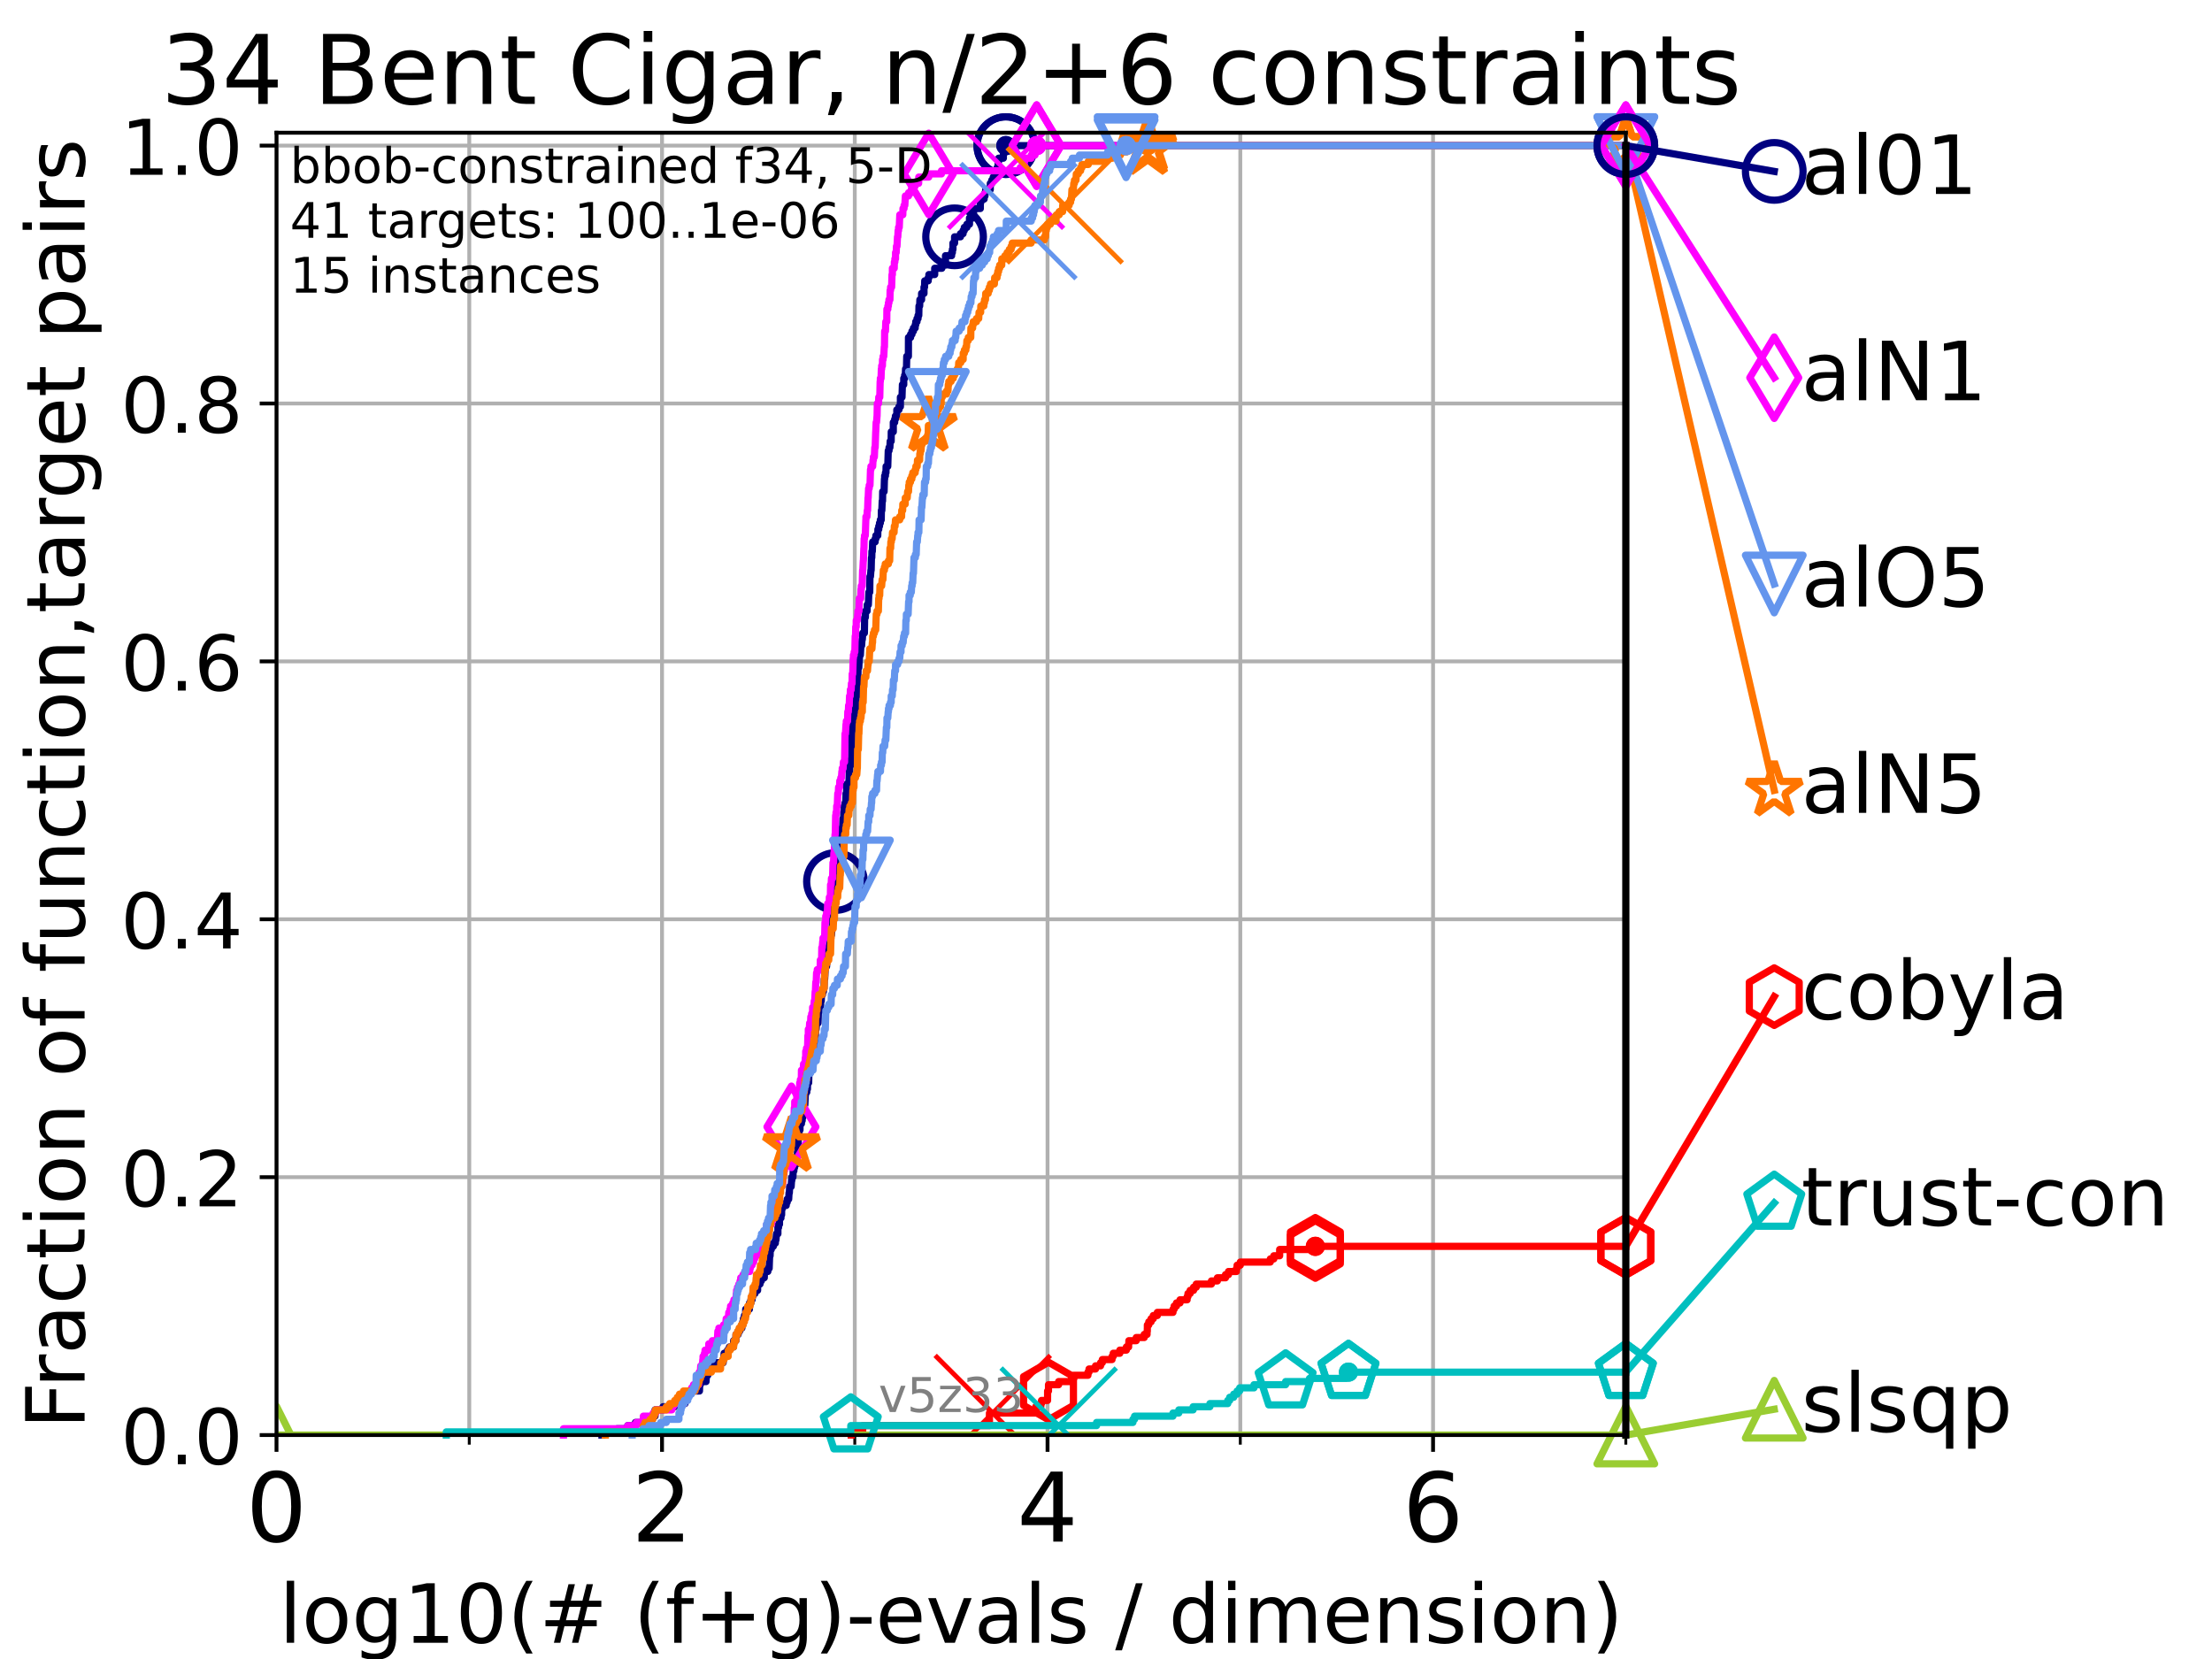 <?xml version="1.0" encoding="utf-8" standalone="no"?>
<!DOCTYPE svg PUBLIC "-//W3C//DTD SVG 1.1//EN"
  "http://www.w3.org/Graphics/SVG/1.1/DTD/svg11.dtd">
<!-- Created with matplotlib (https://matplotlib.org/) -->
<svg height="345.6pt" version="1.1" viewBox="0 0 460.8 345.6" width="460.8pt" xmlns="http://www.w3.org/2000/svg" xmlns:xlink="http://www.w3.org/1999/xlink">
 <defs>
  <style type="text/css">*{stroke-linecap:butt;stroke-linejoin:round;}</style>
 </defs>
 <g id="figure_1">
  <g id="patch_1">
   <path d="M 0 345.6 
L 460.8 345.6 
L 460.8 0 
L 0 0 
z
" style="fill:#ffffff;"/>
  </g>
  <g id="axes_1">
   <g id="patch_2">
    <path d="M 57.6 298.944 
L 338.688 298.944 
L 338.688 27.648 
L 57.6 27.648 
z
" style="fill:#ffffff;"/>
   </g>
   <g id="matplotlib.axis_1">
    <g id="xtick_1">
     <g id="line2d_1">
      <path clip-path="url(#p1c0cdb6616)" d="M 57.6 298.944 
L 57.6 27.648 
" style="fill:none;stroke:#b0b0b0;stroke-linecap:square;stroke-width:0.8;"/>
     </g>
     <g id="line2d_2">
      <defs>
       <path d="M 0 0 
L 0 3.5 
" id="m627c8e0f84" style="stroke:#000000;stroke-width:0.8;"/>
      </defs>
      <g>
       <use style="stroke:#000000;stroke-width:0.8;" x="57.6" xlink:href="#m627c8e0f84" y="298.944"/>
      </g>
     </g>
     <g id="text_1">
      <!-- 0 -->
      <g transform="translate(51.237 321.141)scale(0.2 -0.2)">
       <defs>
        <path d="M 31.781 66.406 
Q 24.172 66.406 20.328 58.906 
Q 16.5 51.422 16.5 36.375 
Q 16.5 21.391 20.328 13.891 
Q 24.172 6.391 31.781 6.391 
Q 39.453 6.391 43.281 13.891 
Q 47.125 21.391 47.125 36.375 
Q 47.125 51.422 43.281 58.906 
Q 39.453 66.406 31.781 66.406 
z
M 31.781 74.219 
Q 44.047 74.219 50.516 64.516 
Q 56.984 54.828 56.984 36.375 
Q 56.984 17.969 50.516 8.266 
Q 44.047 -1.422 31.781 -1.422 
Q 19.531 -1.422 13.062 8.266 
Q 6.594 17.969 6.594 36.375 
Q 6.594 54.828 13.062 64.516 
Q 19.531 74.219 31.781 74.219 
z
" id="DejaVuSans-48"/>
       </defs>
       <use xlink:href="#DejaVuSans-48"/>
      </g>
     </g>
    </g>
    <g id="xtick_2">
     <g id="line2d_3">
      <path clip-path="url(#p1c0cdb6616)" d="M 137.911 298.944 
L 137.911 27.648 
" style="fill:none;stroke:#b0b0b0;stroke-linecap:square;stroke-width:0.8;"/>
     </g>
     <g id="line2d_4">
      <g>
       <use style="stroke:#000000;stroke-width:0.8;" x="137.911" xlink:href="#m627c8e0f84" y="298.944"/>
      </g>
     </g>
     <g id="text_2">
      <!-- 2 -->
      <g transform="translate(131.548 321.141)scale(0.2 -0.2)">
       <defs>
        <path d="M 19.188 8.297 
L 53.609 8.297 
L 53.609 0 
L 7.328 0 
L 7.328 8.297 
Q 12.938 14.109 22.625 23.891 
Q 32.328 33.688 34.812 36.531 
Q 39.547 41.844 41.422 45.531 
Q 43.312 49.219 43.312 52.781 
Q 43.312 58.594 39.234 62.25 
Q 35.156 65.922 28.609 65.922 
Q 23.969 65.922 18.812 64.312 
Q 13.672 62.703 7.812 59.422 
L 7.812 69.391 
Q 13.766 71.781 18.938 73 
Q 24.125 74.219 28.422 74.219 
Q 39.75 74.219 46.484 68.547 
Q 53.219 62.891 53.219 53.422 
Q 53.219 48.922 51.531 44.891 
Q 49.859 40.875 45.406 35.406 
Q 44.188 33.984 37.641 27.219 
Q 31.109 20.453 19.188 8.297 
z
" id="DejaVuSans-50"/>
       </defs>
       <use xlink:href="#DejaVuSans-50"/>
      </g>
     </g>
    </g>
    <g id="xtick_3">
     <g id="line2d_5">
      <path clip-path="url(#p1c0cdb6616)" d="M 218.222 298.944 
L 218.222 27.648 
" style="fill:none;stroke:#b0b0b0;stroke-linecap:square;stroke-width:0.8;"/>
     </g>
     <g id="line2d_6">
      <g>
       <use style="stroke:#000000;stroke-width:0.8;" x="218.222" xlink:href="#m627c8e0f84" y="298.944"/>
      </g>
     </g>
     <g id="text_3">
      <!-- 4 -->
      <g transform="translate(211.859 321.141)scale(0.2 -0.2)">
       <defs>
        <path d="M 37.797 64.312 
L 12.891 25.391 
L 37.797 25.391 
z
M 35.203 72.906 
L 47.609 72.906 
L 47.609 25.391 
L 58.016 25.391 
L 58.016 17.188 
L 47.609 17.188 
L 47.609 0 
L 37.797 0 
L 37.797 17.188 
L 4.891 17.188 
L 4.891 26.703 
z
" id="DejaVuSans-52"/>
       </defs>
       <use xlink:href="#DejaVuSans-52"/>
      </g>
     </g>
    </g>
    <g id="xtick_4">
     <g id="line2d_7">
      <path clip-path="url(#p1c0cdb6616)" d="M 298.533 298.944 
L 298.533 27.648 
" style="fill:none;stroke:#b0b0b0;stroke-linecap:square;stroke-width:0.8;"/>
     </g>
     <g id="line2d_8">
      <g>
       <use style="stroke:#000000;stroke-width:0.8;" x="298.533" xlink:href="#m627c8e0f84" y="298.944"/>
      </g>
     </g>
     <g id="text_4">
      <!-- 6 -->
      <g transform="translate(292.17 321.141)scale(0.2 -0.2)">
       <defs>
        <path d="M 33.016 40.375 
Q 26.375 40.375 22.484 35.828 
Q 18.609 31.297 18.609 23.391 
Q 18.609 15.531 22.484 10.953 
Q 26.375 6.391 33.016 6.391 
Q 39.656 6.391 43.531 10.953 
Q 47.406 15.531 47.406 23.391 
Q 47.406 31.297 43.531 35.828 
Q 39.656 40.375 33.016 40.375 
z
M 52.594 71.297 
L 52.594 62.312 
Q 48.875 64.062 45.094 64.984 
Q 41.312 65.922 37.594 65.922 
Q 27.828 65.922 22.672 59.328 
Q 17.531 52.734 16.797 39.406 
Q 19.672 43.656 24.016 45.922 
Q 28.375 48.188 33.594 48.188 
Q 44.578 48.188 50.953 41.516 
Q 57.328 34.859 57.328 23.391 
Q 57.328 12.156 50.688 5.359 
Q 44.047 -1.422 33.016 -1.422 
Q 20.359 -1.422 13.672 8.266 
Q 6.984 17.969 6.984 36.375 
Q 6.984 53.656 15.188 63.938 
Q 23.391 74.219 37.203 74.219 
Q 40.922 74.219 44.703 73.484 
Q 48.484 72.75 52.594 71.297 
z
" id="DejaVuSans-54"/>
       </defs>
       <use xlink:href="#DejaVuSans-54"/>
      </g>
     </g>
    </g>
    <g id="xtick_5">
     <g id="line2d_9">
      <path clip-path="url(#p1c0cdb6616)" d="M 97.755 298.944 
L 97.755 27.648 
" style="fill:none;stroke:#b0b0b0;stroke-linecap:square;stroke-width:0.8;"/>
     </g>
     <g id="line2d_10">
      <defs>
       <path d="M 0 0 
L 0 2 
" id="m15985e87de" style="stroke:#000000;stroke-width:0.6;"/>
      </defs>
      <g>
       <use style="stroke:#000000;stroke-width:0.6;" x="97.755" xlink:href="#m15985e87de" y="298.944"/>
      </g>
     </g>
    </g>
    <g id="xtick_6">
     <g id="line2d_11">
      <path clip-path="url(#p1c0cdb6616)" d="M 178.066 298.944 
L 178.066 27.648 
" style="fill:none;stroke:#b0b0b0;stroke-linecap:square;stroke-width:0.8;"/>
     </g>
     <g id="line2d_12">
      <g>
       <use style="stroke:#000000;stroke-width:0.6;" x="178.066" xlink:href="#m15985e87de" y="298.944"/>
      </g>
     </g>
    </g>
    <g id="xtick_7">
     <g id="line2d_13">
      <path clip-path="url(#p1c0cdb6616)" d="M 258.377 298.944 
L 258.377 27.648 
" style="fill:none;stroke:#b0b0b0;stroke-linecap:square;stroke-width:0.8;"/>
     </g>
     <g id="line2d_14">
      <g>
       <use style="stroke:#000000;stroke-width:0.6;" x="258.377" xlink:href="#m15985e87de" y="298.944"/>
      </g>
     </g>
    </g>
    <g id="xtick_8">
     <g id="line2d_15">
      <path clip-path="url(#p1c0cdb6616)" d="M 338.688 298.944 
L 338.688 27.648 
" style="fill:none;stroke:#b0b0b0;stroke-linecap:square;stroke-width:0.8;"/>
     </g>
     <g id="line2d_16">
      <g>
       <use style="stroke:#000000;stroke-width:0.6;" x="338.688" xlink:href="#m15985e87de" y="298.944"/>
      </g>
     </g>
    </g>
    <g id="text_5">
     <!-- log10(# (f+g)-evals / dimension) -->
     <g transform="translate(58.145 342.218)scale(0.17 -0.17)">
      <defs>
       <path d="M 9.422 75.984 
L 18.406 75.984 
L 18.406 0 
L 9.422 0 
z
" id="DejaVuSans-108"/>
       <path d="M 30.609 48.391 
Q 23.391 48.391 19.188 42.75 
Q 14.984 37.109 14.984 27.297 
Q 14.984 17.484 19.156 11.844 
Q 23.344 6.203 30.609 6.203 
Q 37.797 6.203 41.984 11.859 
Q 46.188 17.531 46.188 27.297 
Q 46.188 37.016 41.984 42.703 
Q 37.797 48.391 30.609 48.391 
z
M 30.609 56 
Q 42.328 56 49.016 48.375 
Q 55.719 40.766 55.719 27.297 
Q 55.719 13.875 49.016 6.219 
Q 42.328 -1.422 30.609 -1.422 
Q 18.844 -1.422 12.172 6.219 
Q 5.516 13.875 5.516 27.297 
Q 5.516 40.766 12.172 48.375 
Q 18.844 56 30.609 56 
z
" id="DejaVuSans-111"/>
       <path d="M 45.406 27.984 
Q 45.406 37.75 41.375 43.109 
Q 37.359 48.484 30.078 48.484 
Q 22.859 48.484 18.828 43.109 
Q 14.797 37.75 14.797 27.984 
Q 14.797 18.266 18.828 12.891 
Q 22.859 7.516 30.078 7.516 
Q 37.359 7.516 41.375 12.891 
Q 45.406 18.266 45.406 27.984 
z
M 54.391 6.781 
Q 54.391 -7.172 48.188 -13.984 
Q 42 -20.797 29.203 -20.797 
Q 24.469 -20.797 20.266 -20.094 
Q 16.062 -19.391 12.109 -17.922 
L 12.109 -9.188 
Q 16.062 -11.328 19.922 -12.344 
Q 23.781 -13.375 27.781 -13.375 
Q 36.625 -13.375 41.016 -8.766 
Q 45.406 -4.156 45.406 5.172 
L 45.406 9.625 
Q 42.625 4.781 38.281 2.391 
Q 33.938 0 27.875 0 
Q 17.828 0 11.672 7.656 
Q 5.516 15.328 5.516 27.984 
Q 5.516 40.672 11.672 48.328 
Q 17.828 56 27.875 56 
Q 33.938 56 38.281 53.609 
Q 42.625 51.219 45.406 46.391 
L 45.406 54.688 
L 54.391 54.688 
z
" id="DejaVuSans-103"/>
       <path d="M 12.406 8.297 
L 28.516 8.297 
L 28.516 63.922 
L 10.984 60.406 
L 10.984 69.391 
L 28.422 72.906 
L 38.281 72.906 
L 38.281 8.297 
L 54.391 8.297 
L 54.391 0 
L 12.406 0 
z
" id="DejaVuSans-49"/>
       <path d="M 31 75.875 
Q 24.469 64.656 21.281 53.656 
Q 18.109 42.672 18.109 31.391 
Q 18.109 20.125 21.312 9.062 
Q 24.516 -2 31 -13.188 
L 23.188 -13.188 
Q 15.875 -1.703 12.234 9.375 
Q 8.594 20.453 8.594 31.391 
Q 8.594 42.281 12.203 53.312 
Q 15.828 64.359 23.188 75.875 
z
" id="DejaVuSans-40"/>
       <path d="M 51.125 44 
L 36.922 44 
L 32.812 27.688 
L 47.125 27.688 
z
M 43.797 71.781 
L 38.719 51.516 
L 52.984 51.516 
L 58.109 71.781 
L 65.922 71.781 
L 60.891 51.516 
L 76.125 51.516 
L 76.125 44 
L 58.984 44 
L 54.984 27.688 
L 70.516 27.688 
L 70.516 20.219 
L 53.078 20.219 
L 48 0 
L 40.188 0 
L 45.219 20.219 
L 30.906 20.219 
L 25.875 0 
L 18.016 0 
L 23.094 20.219 
L 7.719 20.219 
L 7.719 27.688 
L 24.906 27.688 
L 29 44 
L 13.281 44 
L 13.281 51.516 
L 30.906 51.516 
L 35.891 71.781 
z
" id="DejaVuSans-35"/>
       <path id="DejaVuSans-32"/>
       <path d="M 37.109 75.984 
L 37.109 68.5 
L 28.516 68.5 
Q 23.688 68.5 21.797 66.547 
Q 19.922 64.594 19.922 59.516 
L 19.922 54.688 
L 34.719 54.688 
L 34.719 47.703 
L 19.922 47.703 
L 19.922 0 
L 10.891 0 
L 10.891 47.703 
L 2.297 47.703 
L 2.297 54.688 
L 10.891 54.688 
L 10.891 58.5 
Q 10.891 67.625 15.141 71.797 
Q 19.391 75.984 28.609 75.984 
z
" id="DejaVuSans-102"/>
       <path d="M 46 62.703 
L 46 35.5 
L 73.188 35.5 
L 73.188 27.203 
L 46 27.203 
L 46 0 
L 37.797 0 
L 37.797 27.203 
L 10.594 27.203 
L 10.594 35.5 
L 37.797 35.5 
L 37.797 62.703 
z
" id="DejaVuSans-43"/>
       <path d="M 8.016 75.875 
L 15.828 75.875 
Q 23.141 64.359 26.781 53.312 
Q 30.422 42.281 30.422 31.391 
Q 30.422 20.453 26.781 9.375 
Q 23.141 -1.703 15.828 -13.188 
L 8.016 -13.188 
Q 14.5 -2 17.703 9.062 
Q 20.906 20.125 20.906 31.391 
Q 20.906 42.672 17.703 53.656 
Q 14.5 64.656 8.016 75.875 
z
" id="DejaVuSans-41"/>
       <path d="M 4.891 31.391 
L 31.203 31.391 
L 31.203 23.391 
L 4.891 23.391 
z
" id="DejaVuSans-45"/>
       <path d="M 56.203 29.594 
L 56.203 25.203 
L 14.891 25.203 
Q 15.484 15.922 20.484 11.062 
Q 25.484 6.203 34.422 6.203 
Q 39.594 6.203 44.453 7.469 
Q 49.312 8.734 54.109 11.281 
L 54.109 2.781 
Q 49.266 0.734 44.188 -0.344 
Q 39.109 -1.422 33.891 -1.422 
Q 20.797 -1.422 13.156 6.188 
Q 5.516 13.812 5.516 26.812 
Q 5.516 40.234 12.766 48.109 
Q 20.016 56 32.328 56 
Q 43.359 56 49.781 48.891 
Q 56.203 41.797 56.203 29.594 
z
M 47.219 32.234 
Q 47.125 39.594 43.094 43.984 
Q 39.062 48.391 32.422 48.391 
Q 24.906 48.391 20.391 44.141 
Q 15.875 39.891 15.188 32.172 
z
" id="DejaVuSans-101"/>
       <path d="M 2.984 54.688 
L 12.5 54.688 
L 29.594 8.797 
L 46.688 54.688 
L 56.203 54.688 
L 35.688 0 
L 23.484 0 
z
" id="DejaVuSans-118"/>
       <path d="M 34.281 27.484 
Q 23.391 27.484 19.188 25 
Q 14.984 22.516 14.984 16.5 
Q 14.984 11.719 18.141 8.906 
Q 21.297 6.109 26.703 6.109 
Q 34.188 6.109 38.703 11.406 
Q 43.219 16.703 43.219 25.484 
L 43.219 27.484 
z
M 52.203 31.203 
L 52.203 0 
L 43.219 0 
L 43.219 8.297 
Q 40.141 3.328 35.547 0.953 
Q 30.953 -1.422 24.312 -1.422 
Q 15.922 -1.422 10.953 3.297 
Q 6 8.016 6 15.922 
Q 6 25.141 12.172 29.828 
Q 18.359 34.516 30.609 34.516 
L 43.219 34.516 
L 43.219 35.406 
Q 43.219 41.609 39.141 45 
Q 35.062 48.391 27.688 48.391 
Q 23 48.391 18.547 47.266 
Q 14.109 46.141 10.016 43.891 
L 10.016 52.203 
Q 14.938 54.109 19.578 55.047 
Q 24.219 56 28.609 56 
Q 40.484 56 46.344 49.844 
Q 52.203 43.703 52.203 31.203 
z
" id="DejaVuSans-97"/>
       <path d="M 44.281 53.078 
L 44.281 44.578 
Q 40.484 46.531 36.375 47.5 
Q 32.281 48.484 27.875 48.484 
Q 21.188 48.484 17.844 46.438 
Q 14.5 44.391 14.5 40.281 
Q 14.5 37.156 16.891 35.375 
Q 19.281 33.594 26.516 31.984 
L 29.594 31.297 
Q 39.156 29.25 43.188 25.516 
Q 47.219 21.781 47.219 15.094 
Q 47.219 7.469 41.188 3.016 
Q 35.156 -1.422 24.609 -1.422 
Q 20.219 -1.422 15.453 -0.562 
Q 10.688 0.297 5.422 2 
L 5.422 11.281 
Q 10.406 8.688 15.234 7.391 
Q 20.062 6.109 24.812 6.109 
Q 31.156 6.109 34.562 8.281 
Q 37.984 10.453 37.984 14.406 
Q 37.984 18.062 35.516 20.016 
Q 33.062 21.969 24.703 23.781 
L 21.578 24.516 
Q 13.234 26.266 9.516 29.906 
Q 5.812 33.547 5.812 39.891 
Q 5.812 47.609 11.281 51.797 
Q 16.75 56 26.812 56 
Q 31.781 56 36.172 55.266 
Q 40.578 54.547 44.281 53.078 
z
" id="DejaVuSans-115"/>
       <path d="M 25.391 72.906 
L 33.688 72.906 
L 8.297 -9.281 
L 0 -9.281 
z
" id="DejaVuSans-47"/>
       <path d="M 45.406 46.391 
L 45.406 75.984 
L 54.391 75.984 
L 54.391 0 
L 45.406 0 
L 45.406 8.203 
Q 42.578 3.328 38.25 0.953 
Q 33.938 -1.422 27.875 -1.422 
Q 17.969 -1.422 11.734 6.484 
Q 5.516 14.406 5.516 27.297 
Q 5.516 40.188 11.734 48.094 
Q 17.969 56 27.875 56 
Q 33.938 56 38.25 53.625 
Q 42.578 51.266 45.406 46.391 
z
M 14.797 27.297 
Q 14.797 17.391 18.875 11.75 
Q 22.953 6.109 30.078 6.109 
Q 37.203 6.109 41.297 11.75 
Q 45.406 17.391 45.406 27.297 
Q 45.406 37.203 41.297 42.844 
Q 37.203 48.484 30.078 48.484 
Q 22.953 48.484 18.875 42.844 
Q 14.797 37.203 14.797 27.297 
z
" id="DejaVuSans-100"/>
       <path d="M 9.422 54.688 
L 18.406 54.688 
L 18.406 0 
L 9.422 0 
z
M 9.422 75.984 
L 18.406 75.984 
L 18.406 64.594 
L 9.422 64.594 
z
" id="DejaVuSans-105"/>
       <path d="M 52 44.188 
Q 55.375 50.25 60.062 53.125 
Q 64.75 56 71.094 56 
Q 79.641 56 84.281 50.016 
Q 88.922 44.047 88.922 33.016 
L 88.922 0 
L 79.891 0 
L 79.891 32.719 
Q 79.891 40.578 77.094 44.375 
Q 74.312 48.188 68.609 48.188 
Q 61.625 48.188 57.562 43.547 
Q 53.516 38.922 53.516 30.906 
L 53.516 0 
L 44.484 0 
L 44.484 32.719 
Q 44.484 40.625 41.703 44.406 
Q 38.922 48.188 33.109 48.188 
Q 26.219 48.188 22.156 43.531 
Q 18.109 38.875 18.109 30.906 
L 18.109 0 
L 9.078 0 
L 9.078 54.688 
L 18.109 54.688 
L 18.109 46.188 
Q 21.188 51.219 25.484 53.609 
Q 29.781 56 35.688 56 
Q 41.656 56 45.828 52.969 
Q 50 49.953 52 44.188 
z
" id="DejaVuSans-109"/>
       <path d="M 54.891 33.016 
L 54.891 0 
L 45.906 0 
L 45.906 32.719 
Q 45.906 40.484 42.875 44.328 
Q 39.844 48.188 33.797 48.188 
Q 26.516 48.188 22.312 43.547 
Q 18.109 38.922 18.109 30.906 
L 18.109 0 
L 9.078 0 
L 9.078 54.688 
L 18.109 54.688 
L 18.109 46.188 
Q 21.344 51.125 25.703 53.562 
Q 30.078 56 35.797 56 
Q 45.219 56 50.047 50.172 
Q 54.891 44.344 54.891 33.016 
z
" id="DejaVuSans-110"/>
      </defs>
      <use xlink:href="#DejaVuSans-108"/>
      <use x="27.783" xlink:href="#DejaVuSans-111"/>
      <use x="88.965" xlink:href="#DejaVuSans-103"/>
      <use x="152.441" xlink:href="#DejaVuSans-49"/>
      <use x="216.064" xlink:href="#DejaVuSans-48"/>
      <use x="279.688" xlink:href="#DejaVuSans-40"/>
      <use x="318.701" xlink:href="#DejaVuSans-35"/>
      <use x="402.49" xlink:href="#DejaVuSans-32"/>
      <use x="434.277" xlink:href="#DejaVuSans-40"/>
      <use x="473.291" xlink:href="#DejaVuSans-102"/>
      <use x="508.496" xlink:href="#DejaVuSans-43"/>
      <use x="592.285" xlink:href="#DejaVuSans-103"/>
      <use x="655.762" xlink:href="#DejaVuSans-41"/>
      <use x="694.775" xlink:href="#DejaVuSans-45"/>
      <use x="730.859" xlink:href="#DejaVuSans-101"/>
      <use x="792.383" xlink:href="#DejaVuSans-118"/>
      <use x="851.562" xlink:href="#DejaVuSans-97"/>
      <use x="912.842" xlink:href="#DejaVuSans-108"/>
      <use x="940.625" xlink:href="#DejaVuSans-115"/>
      <use x="992.725" xlink:href="#DejaVuSans-32"/>
      <use x="1024.512" xlink:href="#DejaVuSans-47"/>
      <use x="1058.203" xlink:href="#DejaVuSans-32"/>
      <use x="1089.99" xlink:href="#DejaVuSans-100"/>
      <use x="1153.467" xlink:href="#DejaVuSans-105"/>
      <use x="1181.25" xlink:href="#DejaVuSans-109"/>
      <use x="1278.662" xlink:href="#DejaVuSans-101"/>
      <use x="1340.186" xlink:href="#DejaVuSans-110"/>
      <use x="1403.564" xlink:href="#DejaVuSans-115"/>
      <use x="1455.664" xlink:href="#DejaVuSans-105"/>
      <use x="1483.447" xlink:href="#DejaVuSans-111"/>
      <use x="1544.629" xlink:href="#DejaVuSans-110"/>
      <use x="1608.008" xlink:href="#DejaVuSans-41"/>
     </g>
    </g>
   </g>
   <g id="matplotlib.axis_2">
    <g id="ytick_1">
     <g id="line2d_17">
      <path clip-path="url(#p1c0cdb6616)" d="M 57.6 298.944 
L 338.688 298.944 
" style="fill:none;stroke:#b0b0b0;stroke-linecap:square;stroke-width:0.8;"/>
     </g>
     <g id="line2d_18">
      <defs>
       <path d="M 0 0 
L -3.5 0 
" id="m0a8c59f044" style="stroke:#000000;stroke-width:0.8;"/>
      </defs>
      <g>
       <use style="stroke:#000000;stroke-width:0.8;" x="57.6" xlink:href="#m0a8c59f044" y="298.944"/>
      </g>
     </g>
     <g id="text_6">
      <!-- 0.0 -->
      <g transform="translate(25.155 305.023)scale(0.16 -0.16)">
       <defs>
        <path d="M 10.688 12.406 
L 21 12.406 
L 21 0 
L 10.688 0 
z
" id="DejaVuSans-46"/>
       </defs>
       <use xlink:href="#DejaVuSans-48"/>
       <use x="63.623" xlink:href="#DejaVuSans-46"/>
       <use x="95.41" xlink:href="#DejaVuSans-48"/>
      </g>
     </g>
    </g>
    <g id="ytick_2">
     <g id="line2d_19">
      <path clip-path="url(#p1c0cdb6616)" d="M 57.6 245.222 
L 338.688 245.222 
" style="fill:none;stroke:#b0b0b0;stroke-linecap:square;stroke-width:0.8;"/>
     </g>
     <g id="line2d_20">
      <g>
       <use style="stroke:#000000;stroke-width:0.8;" x="57.6" xlink:href="#m0a8c59f044" y="245.222"/>
      </g>
     </g>
     <g id="text_7">
      <!-- 0.2 -->
      <g transform="translate(25.155 251.301)scale(0.16 -0.16)">
       <use xlink:href="#DejaVuSans-48"/>
       <use x="63.623" xlink:href="#DejaVuSans-46"/>
       <use x="95.41" xlink:href="#DejaVuSans-50"/>
      </g>
     </g>
    </g>
    <g id="ytick_3">
     <g id="line2d_21">
      <path clip-path="url(#p1c0cdb6616)" d="M 57.6 191.5 
L 338.688 191.5 
" style="fill:none;stroke:#b0b0b0;stroke-linecap:square;stroke-width:0.8;"/>
     </g>
     <g id="line2d_22">
      <g>
       <use style="stroke:#000000;stroke-width:0.8;" x="57.6" xlink:href="#m0a8c59f044" y="191.5"/>
      </g>
     </g>
     <g id="text_8">
      <!-- 0.4 -->
      <g transform="translate(25.155 197.579)scale(0.16 -0.16)">
       <use xlink:href="#DejaVuSans-48"/>
       <use x="63.623" xlink:href="#DejaVuSans-46"/>
       <use x="95.41" xlink:href="#DejaVuSans-52"/>
      </g>
     </g>
    </g>
    <g id="ytick_4">
     <g id="line2d_23">
      <path clip-path="url(#p1c0cdb6616)" d="M 57.6 137.778 
L 338.688 137.778 
" style="fill:none;stroke:#b0b0b0;stroke-linecap:square;stroke-width:0.8;"/>
     </g>
     <g id="line2d_24">
      <g>
       <use style="stroke:#000000;stroke-width:0.8;" x="57.6" xlink:href="#m0a8c59f044" y="137.778"/>
      </g>
     </g>
     <g id="text_9">
      <!-- 0.6 -->
      <g transform="translate(25.155 143.857)scale(0.16 -0.16)">
       <use xlink:href="#DejaVuSans-48"/>
       <use x="63.623" xlink:href="#DejaVuSans-46"/>
       <use x="95.41" xlink:href="#DejaVuSans-54"/>
      </g>
     </g>
    </g>
    <g id="ytick_5">
     <g id="line2d_25">
      <path clip-path="url(#p1c0cdb6616)" d="M 57.6 84.056 
L 338.688 84.056 
" style="fill:none;stroke:#b0b0b0;stroke-linecap:square;stroke-width:0.8;"/>
     </g>
     <g id="line2d_26">
      <g>
       <use style="stroke:#000000;stroke-width:0.8;" x="57.6" xlink:href="#m0a8c59f044" y="84.056"/>
      </g>
     </g>
     <g id="text_10">
      <!-- 0.8 -->
      <g transform="translate(25.155 90.135)scale(0.16 -0.16)">
       <defs>
        <path d="M 31.781 34.625 
Q 24.75 34.625 20.719 30.859 
Q 16.703 27.094 16.703 20.516 
Q 16.703 13.922 20.719 10.156 
Q 24.75 6.391 31.781 6.391 
Q 38.812 6.391 42.859 10.172 
Q 46.922 13.969 46.922 20.516 
Q 46.922 27.094 42.891 30.859 
Q 38.875 34.625 31.781 34.625 
z
M 21.922 38.812 
Q 15.578 40.375 12.031 44.719 
Q 8.5 49.078 8.5 55.328 
Q 8.5 64.062 14.719 69.141 
Q 20.953 74.219 31.781 74.219 
Q 42.672 74.219 48.875 69.141 
Q 55.078 64.062 55.078 55.328 
Q 55.078 49.078 51.531 44.719 
Q 48 40.375 41.703 38.812 
Q 48.828 37.156 52.797 32.312 
Q 56.781 27.484 56.781 20.516 
Q 56.781 9.906 50.312 4.234 
Q 43.844 -1.422 31.781 -1.422 
Q 19.734 -1.422 13.25 4.234 
Q 6.781 9.906 6.781 20.516 
Q 6.781 27.484 10.781 32.312 
Q 14.797 37.156 21.922 38.812 
z
M 18.312 54.391 
Q 18.312 48.734 21.844 45.562 
Q 25.391 42.391 31.781 42.391 
Q 38.141 42.391 41.719 45.562 
Q 45.312 48.734 45.312 54.391 
Q 45.312 60.062 41.719 63.234 
Q 38.141 66.406 31.781 66.406 
Q 25.391 66.406 21.844 63.234 
Q 18.312 60.062 18.312 54.391 
z
" id="DejaVuSans-56"/>
       </defs>
       <use xlink:href="#DejaVuSans-48"/>
       <use x="63.623" xlink:href="#DejaVuSans-46"/>
       <use x="95.41" xlink:href="#DejaVuSans-56"/>
      </g>
     </g>
    </g>
    <g id="ytick_6">
     <g id="line2d_27">
      <path clip-path="url(#p1c0cdb6616)" d="M 57.6 30.334 
L 338.688 30.334 
" style="fill:none;stroke:#b0b0b0;stroke-linecap:square;stroke-width:0.8;"/>
     </g>
     <g id="line2d_28">
      <g>
       <use style="stroke:#000000;stroke-width:0.8;" x="57.6" xlink:href="#m0a8c59f044" y="30.334"/>
      </g>
     </g>
     <g id="text_11">
      <!-- 1.0 -->
      <g transform="translate(25.155 36.413)scale(0.16 -0.16)">
       <use xlink:href="#DejaVuSans-49"/>
       <use x="63.623" xlink:href="#DejaVuSans-46"/>
       <use x="95.41" xlink:href="#DejaVuSans-48"/>
      </g>
     </g>
    </g>
    <g id="text_12">
     <!-- Fraction of function,target pairs -->
     <g transform="translate(17.62 297.681)rotate(-90)scale(0.17 -0.17)">
      <defs>
       <path d="M 9.812 72.906 
L 51.703 72.906 
L 51.703 64.594 
L 19.672 64.594 
L 19.672 43.109 
L 48.578 43.109 
L 48.578 34.812 
L 19.672 34.812 
L 19.672 0 
L 9.812 0 
z
" id="DejaVuSans-70"/>
       <path d="M 41.109 46.297 
Q 39.594 47.172 37.812 47.578 
Q 36.031 48 33.891 48 
Q 26.266 48 22.188 43.047 
Q 18.109 38.094 18.109 28.812 
L 18.109 0 
L 9.078 0 
L 9.078 54.688 
L 18.109 54.688 
L 18.109 46.188 
Q 20.953 51.172 25.484 53.578 
Q 30.031 56 36.531 56 
Q 37.453 56 38.578 55.875 
Q 39.703 55.766 41.062 55.516 
z
" id="DejaVuSans-114"/>
       <path d="M 48.781 52.594 
L 48.781 44.188 
Q 44.969 46.297 41.141 47.344 
Q 37.312 48.391 33.406 48.391 
Q 24.656 48.391 19.812 42.844 
Q 14.984 37.312 14.984 27.297 
Q 14.984 17.281 19.812 11.734 
Q 24.656 6.203 33.406 6.203 
Q 37.312 6.203 41.141 7.25 
Q 44.969 8.297 48.781 10.406 
L 48.781 2.094 
Q 45.016 0.344 40.984 -0.531 
Q 36.969 -1.422 32.422 -1.422 
Q 20.062 -1.422 12.781 6.344 
Q 5.516 14.109 5.516 27.297 
Q 5.516 40.672 12.859 48.328 
Q 20.219 56 33.016 56 
Q 37.156 56 41.109 55.141 
Q 45.062 54.297 48.781 52.594 
z
" id="DejaVuSans-99"/>
       <path d="M 18.312 70.219 
L 18.312 54.688 
L 36.812 54.688 
L 36.812 47.703 
L 18.312 47.703 
L 18.312 18.016 
Q 18.312 11.328 20.141 9.422 
Q 21.969 7.516 27.594 7.516 
L 36.812 7.516 
L 36.812 0 
L 27.594 0 
Q 17.188 0 13.234 3.875 
Q 9.281 7.766 9.281 18.016 
L 9.281 47.703 
L 2.688 47.703 
L 2.688 54.688 
L 9.281 54.688 
L 9.281 70.219 
z
" id="DejaVuSans-116"/>
       <path d="M 8.5 21.578 
L 8.5 54.688 
L 17.484 54.688 
L 17.484 21.922 
Q 17.484 14.156 20.5 10.266 
Q 23.531 6.391 29.594 6.391 
Q 36.859 6.391 41.078 11.031 
Q 45.312 15.672 45.312 23.688 
L 45.312 54.688 
L 54.297 54.688 
L 54.297 0 
L 45.312 0 
L 45.312 8.406 
Q 42.047 3.422 37.719 1 
Q 33.406 -1.422 27.688 -1.422 
Q 18.266 -1.422 13.375 4.438 
Q 8.5 10.297 8.5 21.578 
z
M 31.109 56 
z
" id="DejaVuSans-117"/>
       <path d="M 11.719 12.406 
L 22.016 12.406 
L 22.016 4 
L 14.016 -11.625 
L 7.719 -11.625 
L 11.719 4 
z
" id="DejaVuSans-44"/>
       <path d="M 18.109 8.203 
L 18.109 -20.797 
L 9.078 -20.797 
L 9.078 54.688 
L 18.109 54.688 
L 18.109 46.391 
Q 20.953 51.266 25.266 53.625 
Q 29.594 56 35.594 56 
Q 45.562 56 51.781 48.094 
Q 58.016 40.188 58.016 27.297 
Q 58.016 14.406 51.781 6.484 
Q 45.562 -1.422 35.594 -1.422 
Q 29.594 -1.422 25.266 0.953 
Q 20.953 3.328 18.109 8.203 
z
M 48.688 27.297 
Q 48.688 37.203 44.609 42.844 
Q 40.531 48.484 33.406 48.484 
Q 26.266 48.484 22.188 42.844 
Q 18.109 37.203 18.109 27.297 
Q 18.109 17.391 22.188 11.75 
Q 26.266 6.109 33.406 6.109 
Q 40.531 6.109 44.609 11.75 
Q 48.688 17.391 48.688 27.297 
z
" id="DejaVuSans-112"/>
      </defs>
      <use xlink:href="#DejaVuSans-70"/>
      <use x="50.27" xlink:href="#DejaVuSans-114"/>
      <use x="91.383" xlink:href="#DejaVuSans-97"/>
      <use x="152.662" xlink:href="#DejaVuSans-99"/>
      <use x="207.643" xlink:href="#DejaVuSans-116"/>
      <use x="246.852" xlink:href="#DejaVuSans-105"/>
      <use x="274.635" xlink:href="#DejaVuSans-111"/>
      <use x="335.816" xlink:href="#DejaVuSans-110"/>
      <use x="399.195" xlink:href="#DejaVuSans-32"/>
      <use x="430.982" xlink:href="#DejaVuSans-111"/>
      <use x="492.164" xlink:href="#DejaVuSans-102"/>
      <use x="527.369" xlink:href="#DejaVuSans-32"/>
      <use x="559.156" xlink:href="#DejaVuSans-102"/>
      <use x="594.361" xlink:href="#DejaVuSans-117"/>
      <use x="657.74" xlink:href="#DejaVuSans-110"/>
      <use x="721.119" xlink:href="#DejaVuSans-99"/>
      <use x="776.1" xlink:href="#DejaVuSans-116"/>
      <use x="815.309" xlink:href="#DejaVuSans-105"/>
      <use x="843.092" xlink:href="#DejaVuSans-111"/>
      <use x="904.273" xlink:href="#DejaVuSans-110"/>
      <use x="967.652" xlink:href="#DejaVuSans-44"/>
      <use x="999.439" xlink:href="#DejaVuSans-116"/>
      <use x="1038.648" xlink:href="#DejaVuSans-97"/>
      <use x="1099.928" xlink:href="#DejaVuSans-114"/>
      <use x="1139.291" xlink:href="#DejaVuSans-103"/>
      <use x="1202.768" xlink:href="#DejaVuSans-101"/>
      <use x="1264.291" xlink:href="#DejaVuSans-116"/>
      <use x="1303.5" xlink:href="#DejaVuSans-32"/>
      <use x="1335.287" xlink:href="#DejaVuSans-112"/>
      <use x="1398.764" xlink:href="#DejaVuSans-97"/>
      <use x="1460.043" xlink:href="#DejaVuSans-105"/>
      <use x="1487.826" xlink:href="#DejaVuSans-114"/>
      <use x="1528.939" xlink:href="#DejaVuSans-115"/>
     </g>
    </g>
   </g>
   <g id="line2d_29">
    <defs>
     <path d="M 0 1.5 
C 0.398 1.5 0.779 1.342 1.061 1.061 
C 1.342 0.779 1.5 0.398 1.5 0 
C 1.5 -0.398 1.342 -0.779 1.061 -1.061 
C 0.779 -1.342 0.398 -1.5 0 -1.5 
C -0.398 -1.5 -0.779 -1.342 -1.061 -1.061 
C -1.342 -0.779 -1.5 -0.398 -1.5 0 
C -1.5 0.398 -1.342 0.779 -1.061 1.061 
C -0.779 1.342 -0.398 1.5 0 1.5 
z
" id="mb440b11b8f" style="stroke:#000080;"/>
    </defs>
    <g>
     <use style="fill:#000080;stroke:#000080;" x="209.541" xlink:href="#mb440b11b8f" y="30.334"/>
     <use style="fill:#000080;stroke:#000080;" x="209.541" xlink:href="#mb440b11b8f" y="30.334"/>
    </g>
   </g>
   <g id="line2d_30">
    <path d="M 125.399 298.944 
L 125.399 298.289 
L 128.531 298.289 
L 128.531 297.634 
L 130.77 297.634 
L 130.77 296.979 
L 132.375 296.979 
L 132.375 296.323 
L 135.522 296.323 
L 135.522 295.668 
L 135.918 295.668 
L 135.918 295.013 
L 136.457 295.013 
L 136.457 293.703 
L 138.119 293.703 
L 138.119 293.048 
L 140.559 293.048 
L 140.559 292.393 
L 142.7 292.393 
L 142.805 291.082 
L 143.222 291.082 
L 143.222 290.427 
L 143.928 290.427 
L 143.928 289.772 
L 145.711 289.772 
L 145.755 288.462 
L 145.888 288.462 
L 145.888 287.807 
L 147.082 287.807 
L 147.165 286.496 
L 147.45 286.496 
L 147.45 285.841 
L 147.809 285.841 
L 147.809 285.186 
L 148.354 285.186 
L 148.354 284.531 
L 148.994 284.531 
L 148.994 283.876 
L 150.649 283.876 
L 150.649 283.22 
L 150.783 283.22 
L 150.85 281.91 
L 151.566 281.91 
L 151.566 281.255 
L 151.944 281.255 
L 151.944 280.6 
L 152.796 280.6 
L 152.826 279.29 
L 153.294 279.29 
L 153.323 277.979 
L 153.778 277.979 
L 153.778 277.324 
L 154.085 277.324 
L 154.085 276.669 
L 154.547 276.669 
L 154.547 276.014 
L 154.735 276.014 
L 154.735 275.359 
L 154.867 275.359 
L 154.867 274.704 
L 155.077 274.704 
L 155.077 274.048 
L 155.335 274.048 
L 155.335 272.738 
L 156.114 272.738 
L 156.139 271.428 
L 156.43 271.428 
L 156.43 270.773 
L 156.67 270.773 
L 156.67 270.118 
L 156.812 270.118 
L 156.812 269.462 
L 157.278 269.462 
L 157.278 268.807 
L 157.821 268.807 
L 157.843 267.497 
L 158.326 267.497 
L 158.326 266.842 
L 158.605 266.842 
L 158.605 266.187 
L 159.212 266.187 
L 159.253 264.876 
L 159.956 264.876 
L 159.956 264.221 
L 160.23 264.221 
L 160.327 261.601 
L 160.423 261.601 
L 160.461 260.29 
L 160.671 260.29 
L 160.671 259.635 
L 161.1 259.635 
L 161.1 258.98 
L 161.52 258.98 
L 161.52 258.325 
L 161.645 258.325 
L 161.752 257.015 
L 162.052 257.015 
L 162.052 255.704 
L 162.191 255.704 
L 162.191 255.049 
L 162.381 255.049 
L 162.381 253.739 
L 162.687 253.739 
L 162.687 253.084 
L 162.821 253.084 
L 162.838 251.773 
L 162.987 251.773 
L 162.987 251.118 
L 163.781 251.118 
L 163.781 250.463 
L 163.985 250.463 
L 163.985 249.808 
L 164.295 249.808 
L 164.372 248.498 
L 164.433 248.498 
L 164.494 247.187 
L 164.81 247.187 
L 164.899 245.877 
L 164.959 245.877 
L 164.959 245.222 
L 165.179 245.222 
L 165.237 243.912 
L 165.382 243.912 
L 165.382 243.257 
L 165.512 243.257 
L 165.512 242.601 
L 165.796 242.601 
L 165.796 241.946 
L 166.062 241.946 
L 166.117 239.981 
L 166.241 239.981 
L 166.31 236.705 
L 166.46 236.705 
L 166.46 235.395 
L 166.649 235.395 
L 166.662 234.085 
L 166.955 234.085 
L 166.955 233.429 
L 167.113 233.429 
L 167.113 232.774 
L 167.243 232.774 
L 167.32 231.464 
L 167.423 231.464 
L 167.462 230.154 
L 167.666 230.154 
L 167.754 228.188 
L 167.779 228.188 
L 167.779 227.533 
L 168.066 227.533 
L 168.066 226.878 
L 168.202 226.878 
L 168.227 225.568 
L 168.458 225.568 
L 168.506 223.602 
L 168.734 223.602 
L 168.734 222.947 
L 169.029 222.947 
L 169.029 222.292 
L 169.193 222.292 
L 169.297 220.326 
L 169.377 220.326 
L 169.412 218.361 
L 169.628 218.361 
L 169.651 217.051 
L 169.808 217.051 
L 169.909 214.43 
L 170.009 214.43 
L 170.108 213.12 
L 170.414 213.12 
L 170.5 210.499 
L 170.925 210.499 
L 170.978 208.534 
L 171.082 208.534 
L 171.134 207.224 
L 171.33 207.224 
L 171.33 206.568 
L 171.534 206.568 
L 171.534 205.913 
L 171.656 205.913 
L 171.716 203.948 
L 171.796 203.948 
L 171.896 201.982 
L 171.926 201.982 
L 171.926 201.327 
L 172.191 201.327 
L 172.25 200.017 
L 172.337 200.017 
L 172.444 197.396 
L 172.768 197.396 
L 172.768 196.741 
L 172.937 196.741 
L 172.937 195.431 
L 173.068 195.431 
L 173.068 194.776 
L 173.207 194.776 
L 173.317 193.465 
L 173.354 193.465 
L 173.445 189.535 
L 173.508 189.535 
L 173.599 188.224 
L 173.644 188.224 
L 173.697 186.914 
L 173.76 186.914 
L 173.76 185.604 
L 173.92 185.604 
L 173.955 184.293 
L 174.044 184.293 
L 174.044 183.638 
L 174.157 183.638 
L 174.227 179.052 
L 174.926 179.052 
L 174.951 177.742 
L 175.109 177.742 
L 175.15 175.777 
L 175.224 175.777 
L 175.281 173.156 
L 175.371 173.156 
L 175.371 172.501 
L 175.517 172.501 
L 175.589 170.535 
L 175.758 170.535 
L 175.758 169.225 
L 175.869 169.225 
L 175.869 167.915 
L 176.042 167.915 
L 176.042 167.26 
L 176.182 167.26 
L 176.244 165.294 
L 176.345 165.294 
L 176.399 163.329 
L 176.846 163.329 
L 176.913 160.708 
L 176.98 160.708 
L 176.98 159.398 
L 177.245 159.398 
L 177.311 158.088 
L 177.383 158.088 
L 177.463 152.191 
L 177.506 152.191 
L 177.564 150.881 
L 177.735 150.881 
L 177.778 149.571 
L 177.961 149.571 
L 177.982 148.26 
L 178.143 148.26 
L 178.143 147.605 
L 178.267 147.605 
L 178.364 144.985 
L 178.494 144.985 
L 178.514 143.674 
L 178.649 143.674 
L 178.757 139.088 
L 178.904 139.088 
L 178.997 137.123 
L 179.036 137.123 
L 179.036 136.468 
L 179.233 136.468 
L 179.331 134.502 
L 179.486 134.502 
L 179.576 133.192 
L 179.639 133.192 
L 179.722 131.882 
L 180.068 131.882 
L 180.123 128.606 
L 180.272 128.606 
L 180.302 127.296 
L 180.631 127.296 
L 180.655 125.985 
L 180.894 125.985 
L 181 123.365 
L 181.182 123.365 
L 181.223 120.089 
L 181.333 120.089 
L 181.431 118.779 
L 181.477 118.779 
L 181.54 116.158 
L 181.608 116.158 
L 181.637 114.848 
L 181.722 114.848 
L 181.79 112.883 
L 182.311 112.883 
L 182.311 112.227 
L 182.464 112.227 
L 182.464 111.572 
L 182.855 111.572 
L 182.882 110.262 
L 183.061 110.262 
L 183.061 109.607 
L 183.217 109.607 
L 183.217 108.952 
L 183.393 108.952 
L 183.393 108.296 
L 183.577 108.296 
L 183.612 106.331 
L 183.703 106.331 
L 183.784 104.366 
L 183.849 104.366 
L 183.884 102.4 
L 184.172 102.4 
L 184.245 99.78 
L 184.289 99.78 
L 184.289 99.124 
L 184.45 99.124 
L 184.45 98.469 
L 184.565 98.469 
L 184.589 97.159 
L 184.936 97.159 
L 185.039 93.883 
L 185.202 93.883 
L 185.202 93.228 
L 185.377 93.228 
L 185.442 91.918 
L 185.646 91.918 
L 185.664 89.952 
L 186.088 89.952 
L 186.092 87.987 
L 186.376 87.987 
L 186.376 87.332 
L 186.527 87.332 
L 186.527 86.677 
L 186.821 86.677 
L 186.821 85.366 
L 187.263 85.366 
L 187.263 84.711 
L 187.569 84.711 
L 187.569 82.746 
L 187.905 82.746 
L 187.988 80.125 
L 188.266 80.125 
L 188.266 78.815 
L 188.456 78.815 
L 188.456 78.16 
L 188.59 78.16 
L 188.643 76.849 
L 188.832 76.849 
L 188.892 74.229 
L 189.234 74.229 
L 189.252 70.298 
L 189.691 70.298 
L 189.691 69.643 
L 189.979 69.643 
L 189.979 68.988 
L 190.283 68.988 
L 190.283 68.333 
L 190.646 68.333 
L 190.646 67.677 
L 190.761 67.677 
L 190.761 67.022 
L 191.025 67.022 
L 191.025 66.367 
L 191.246 66.367 
L 191.246 65.712 
L 191.399 65.712 
L 191.441 63.747 
L 191.583 63.747 
L 191.628 62.436 
L 191.984 62.436 
L 191.984 61.126 
L 192.485 61.126 
L 192.485 59.816 
L 192.601 59.816 
L 192.637 58.505 
L 193.366 58.505 
L 193.366 57.85 
L 193.502 57.85 
L 193.502 57.195 
L 194.714 57.195 
L 194.714 55.885 
L 196.205 55.885 
L 196.205 55.23 
L 196.965 55.23 
L 196.965 53.264 
L 198.239 53.264 
L 198.239 52.609 
L 198.399 52.609 
L 198.399 51.954 
L 198.516 51.954 
L 198.516 50.644 
L 198.856 50.644 
L 198.856 49.333 
L 200.082 49.333 
L 200.082 48.678 
L 200.626 48.678 
L 200.626 48.023 
L 200.879 48.023 
L 200.879 47.368 
L 201.423 47.368 
L 201.423 46.713 
L 201.961 46.713 
L 201.961 45.402 
L 202.753 45.402 
L 202.852 43.437 
L 204.219 43.437 
L 204.219 42.127 
L 204.344 42.127 
L 204.344 41.472 
L 205.015 41.472 
L 205.015 40.816 
L 205.192 40.816 
L 205.192 40.161 
L 205.33 40.161 
L 205.33 39.506 
L 206.291 39.506 
L 206.298 38.196 
L 206.606 38.196 
L 206.606 37.541 
L 206.91 37.541 
L 206.91 36.886 
L 207.467 36.886 
L 207.553 35.575 
L 207.712 35.575 
L 207.712 34.92 
L 207.908 34.92 
L 207.935 33.61 
L 208.038 33.61 
L 208.038 32.955 
L 209.02 32.955 
L 209.02 31.644 
L 209.464 31.644 
L 209.541 30.334 
L 338.688 30.334 
L 338.688 30.334 
" style="fill:none;stroke:#000080;stroke-linecap:square;stroke-width:1.5;"/>
   </g>
   <g id="line2d_31">
    <defs>
     <path d="M 0 6 
C 1.591 6 3.117 5.368 4.243 4.243 
C 5.368 3.117 6 1.591 6 0 
C 6 -1.591 5.368 -3.117 4.243 -4.243 
C 3.117 -5.368 1.591 -6 0 -6 
C -1.591 -6 -3.117 -5.368 -4.243 -4.243 
C -5.368 -3.117 -6 -1.591 -6 0 
C -6 1.591 -5.368 3.117 -4.243 4.243 
C -3.117 5.368 -1.591 6 0 6 
z
" id="m549ab2852a" style="stroke:#000080;stroke-width:1.5;"/>
    </defs>
    <g>
     <use style="fill-opacity:0;stroke:#000080;stroke-width:1.5;" x="174.044" xlink:href="#m549ab2852a" y="183.638"/>
     <use style="fill-opacity:0;stroke:#000080;stroke-width:1.5;" x="198.856" xlink:href="#m549ab2852a" y="49.333"/>
     <use style="fill-opacity:0;stroke:#000080;stroke-width:1.5;" x="209.541" xlink:href="#m549ab2852a" y="30.334"/>
     <use style="fill-opacity:0;stroke:#000080;stroke-width:1.5;" x="209.541" xlink:href="#m549ab2852a" y="30.334"/>
     <use style="fill-opacity:0;stroke:#000080;stroke-width:1.5;" x="338.688" xlink:href="#m549ab2852a" y="30.334"/>
    </g>
   </g>
   <g id="line2d_32">
    <path style="fill:none;stroke:#000080;stroke-linecap:square;stroke-width:1.5;"/>
    <g/>
   </g>
   <g id="line2d_33">
    <defs>
     <path d="M 0 1.5 
C 0.398 1.5 0.779 1.342 1.061 1.061 
C 1.342 0.779 1.5 0.398 1.5 0 
C 1.5 -0.398 1.342 -0.779 1.061 -1.061 
C 0.779 -1.342 0.398 -1.5 0 -1.5 
C -0.398 -1.5 -0.779 -1.342 -1.061 -1.061 
C -1.342 -0.779 -1.5 -0.398 -1.5 0 
C -1.5 0.398 -1.342 0.779 -1.061 1.061 
C -0.779 1.342 -0.398 1.5 0 1.5 
z
" id="m88135dd9d2" style="stroke:#ff00ff;"/>
    </defs>
    <g>
     <use style="fill:#ff00ff;stroke:#ff00ff;" x="215.955" xlink:href="#m88135dd9d2" y="30.334"/>
     <use style="fill:#ff00ff;stroke:#ff00ff;" x="215.955" xlink:href="#m88135dd9d2" y="30.334"/>
    </g>
   </g>
   <g id="line2d_34">
    <path d="M 117.373 298.944 
L 117.373 297.634 
L 130.77 297.634 
L 130.77 296.979 
L 132.565 296.979 
L 132.565 296.323 
L 134.019 296.323 
L 134.019 295.013 
L 136.073 295.013 
L 136.073 294.358 
L 136.608 294.358 
L 136.608 293.703 
L 139.949 293.703 
L 139.949 293.048 
L 140.257 293.048 
L 140.257 292.393 
L 142.486 292.393 
L 142.486 291.737 
L 142.963 291.737 
L 142.963 290.427 
L 143.779 290.427 
L 143.779 289.772 
L 144.075 289.772 
L 144.075 289.117 
L 144.463 289.117 
L 144.463 288.462 
L 145.531 288.462 
L 145.621 286.496 
L 145.666 286.496 
L 145.666 285.841 
L 145.888 285.841 
L 145.976 284.531 
L 146.324 284.531 
L 146.41 283.22 
L 146.453 283.22 
L 146.453 282.565 
L 146.749 282.565 
L 146.749 281.91 
L 146.875 281.91 
L 146.875 281.255 
L 147.65 281.255 
L 147.65 279.945 
L 148.392 279.945 
L 148.392 279.29 
L 149.432 279.29 
L 149.539 277.324 
L 149.753 277.324 
L 149.753 276.669 
L 150.716 276.669 
L 150.716 276.014 
L 151.179 276.014 
L 151.276 274.704 
L 151.724 274.704 
L 151.819 273.393 
L 152.068 273.393 
L 152.068 272.738 
L 152.192 272.738 
L 152.192 272.083 
L 152.647 272.083 
L 152.647 271.428 
L 152.885 271.428 
L 152.885 270.773 
L 153.294 270.773 
L 153.381 269.462 
L 153.438 269.462 
L 153.438 268.807 
L 153.637 268.807 
L 153.637 268.152 
L 153.918 268.152 
L 153.918 267.497 
L 154.167 267.497 
L 154.167 266.842 
L 154.304 266.842 
L 154.304 266.187 
L 154.788 266.187 
L 154.788 265.532 
L 155.181 265.532 
L 155.181 264.876 
L 156.188 264.876 
L 156.188 264.221 
L 156.309 264.221 
L 156.309 263.566 
L 156.67 263.566 
L 156.67 262.911 
L 157 262.911 
L 157 262.256 
L 157.209 262.256 
L 157.209 261.601 
L 157.619 261.601 
L 157.619 260.946 
L 158.042 260.946 
L 158.042 260.29 
L 158.711 260.29 
L 158.711 259.635 
L 158.921 259.635 
L 159.025 257.67 
L 159.497 257.67 
L 159.497 257.015 
L 159.658 257.015 
L 159.718 255.049 
L 160.746 255.049 
L 160.746 254.394 
L 160.877 254.394 
L 160.896 253.084 
L 161.302 253.084 
L 161.302 252.429 
L 161.538 252.429 
L 161.627 251.118 
L 161.912 251.118 
L 161.912 250.463 
L 162.069 250.463 
L 162.069 249.808 
L 162.191 249.808 
L 162.295 247.843 
L 162.312 247.843 
L 162.312 247.187 
L 162.854 247.187 
L 162.854 246.532 
L 163.054 246.532 
L 163.152 244.567 
L 163.316 244.567 
L 163.316 243.912 
L 163.429 243.912 
L 163.429 243.257 
L 163.542 243.257 
L 163.574 241.946 
L 163.86 241.946 
L 163.923 240.636 
L 164.001 240.636 
L 164.094 238.671 
L 164.249 238.671 
L 164.264 237.36 
L 164.72 237.36 
L 164.825 236.05 
L 164.84 236.05 
L 164.87 234.74 
L 165.091 234.74 
L 165.135 232.774 
L 165.426 232.774 
L 165.469 230.809 
L 165.555 230.809 
L 165.555 229.499 
L 165.992 229.499 
L 165.992 228.188 
L 166.419 228.188 
L 166.419 227.533 
L 166.555 227.533 
L 166.595 225.568 
L 166.729 225.568 
L 166.729 224.912 
L 166.929 224.912 
L 166.955 222.947 
L 167.32 222.947 
L 167.398 221.637 
L 167.691 221.637 
L 167.767 220.326 
L 167.842 220.326 
L 167.842 219.016 
L 168.004 219.016 
L 168.004 218.361 
L 168.227 218.361 
L 168.3 215.74 
L 168.385 215.74 
L 168.385 214.43 
L 168.591 214.43 
L 168.663 213.12 
L 168.853 213.12 
L 168.912 211.81 
L 169.088 211.81 
L 169.088 211.154 
L 169.262 211.154 
L 169.285 209.844 
L 169.549 209.844 
L 169.617 208.534 
L 169.718 208.534 
L 169.808 206.568 
L 169.864 206.568 
L 169.942 204.603 
L 170.031 204.603 
L 170.108 202.638 
L 170.251 202.638 
L 170.251 201.982 
L 170.852 201.982 
L 170.883 200.017 
L 171.155 200.017 
L 171.196 197.396 
L 171.289 197.396 
L 171.392 196.086 
L 171.443 196.086 
L 171.443 195.431 
L 171.786 195.431 
L 171.856 192.155 
L 172.005 192.155 
L 172.015 190.845 
L 172.172 190.845 
L 172.172 190.19 
L 172.347 190.19 
L 172.424 188.224 
L 172.74 188.224 
L 172.768 186.914 
L 172.984 186.914 
L 173.021 184.293 
L 173.151 184.293 
L 173.207 182.983 
L 173.436 182.983 
L 173.526 179.707 
L 173.644 179.707 
L 173.706 177.742 
L 173.76 177.742 
L 173.867 175.777 
L 173.876 175.777 
L 173.955 173.811 
L 174 173.811 
L 174.079 169.88 
L 174.157 169.88 
L 174.157 169.225 
L 174.279 169.225 
L 174.296 167.915 
L 174.417 167.915 
L 174.52 165.294 
L 174.631 165.294 
L 174.69 163.984 
L 174.909 163.984 
L 174.942 162.674 
L 175.158 162.674 
L 175.158 162.018 
L 175.289 162.018 
L 175.379 160.708 
L 175.452 160.708 
L 175.452 160.053 
L 175.638 160.053 
L 175.694 158.743 
L 175.94 158.743 
L 176.034 152.846 
L 176.128 152.846 
L 176.237 150.881 
L 176.298 150.881 
L 176.298 150.226 
L 176.559 150.226 
L 176.612 148.26 
L 176.726 148.26 
L 176.778 146.95 
L 176.905 146.95 
L 176.98 144.985 
L 177.113 144.985 
L 177.15 143.674 
L 177.318 143.674 
L 177.369 142.364 
L 177.506 142.364 
L 177.528 140.399 
L 177.635 140.399 
L 177.742 137.123 
L 177.778 137.123 
L 177.778 136.468 
L 177.94 136.468 
L 177.94 135.813 
L 178.08 135.813 
L 178.15 132.537 
L 178.226 132.537 
L 178.267 130.571 
L 178.371 130.571 
L 178.371 129.261 
L 178.575 129.261 
L 178.676 127.951 
L 178.717 127.951 
L 178.717 127.296 
L 178.937 127.296 
L 178.997 124.675 
L 179.298 124.675 
L 179.363 122.71 
L 179.428 122.71 
L 179.428 122.055 
L 179.608 122.055 
L 179.697 118.779 
L 179.741 118.779 
L 179.836 116.813 
L 179.861 116.813 
L 179.955 114.193 
L 179.98 114.193 
L 180.018 112.227 
L 180.092 112.227 
L 180.092 111.572 
L 180.259 111.572 
L 180.37 108.296 
L 180.388 108.296 
L 180.388 107.641 
L 180.6 107.641 
L 180.667 106.331 
L 180.733 106.331 
L 180.822 103.71 
L 180.858 103.71 
L 180.941 101.745 
L 181.071 101.745 
L 181.071 101.09 
L 181.234 101.09 
L 181.339 97.814 
L 181.431 97.814 
L 181.431 97.159 
L 181.795 97.159 
L 181.868 95.849 
L 181.941 95.849 
L 181.941 95.194 
L 182.146 95.194 
L 182.229 93.228 
L 182.317 93.228 
L 182.426 89.952 
L 182.437 89.952 
L 182.518 87.987 
L 182.599 87.987 
L 182.701 86.677 
L 182.711 86.677 
L 182.765 84.056 
L 183.019 84.056 
L 183.061 82.746 
L 183.274 82.746 
L 183.351 79.47 
L 183.393 79.47 
L 183.393 78.815 
L 183.536 78.815 
L 183.602 76.849 
L 183.668 76.849 
L 183.668 76.194 
L 183.824 76.194 
L 183.849 74.884 
L 183.969 74.884 
L 183.969 74.229 
L 184.108 74.229 
L 184.206 72.263 
L 184.25 72.263 
L 184.289 68.988 
L 184.459 68.988 
L 184.527 67.022 
L 184.728 67.022 
L 184.756 64.402 
L 184.955 64.402 
L 184.955 63.747 
L 185.067 63.747 
L 185.067 63.091 
L 185.188 63.091 
L 185.188 62.436 
L 185.387 62.436 
L 185.428 60.471 
L 185.524 60.471 
L 185.524 59.816 
L 185.741 59.816 
L 185.821 57.195 
L 185.902 57.195 
L 185.902 55.885 
L 186.285 55.885 
L 186.311 54.575 
L 186.419 54.575 
L 186.419 53.919 
L 186.557 53.919 
L 186.557 52.609 
L 186.698 52.609 
L 186.749 51.299 
L 186.859 51.299 
L 186.964 49.333 
L 187.03 49.333 
L 187.093 48.023 
L 187.184 48.023 
L 187.184 47.368 
L 187.332 47.368 
L 187.443 44.747 
L 188.071 44.747 
L 188.106 43.437 
L 188.332 43.437 
L 188.332 42.782 
L 188.494 42.782 
L 188.605 40.816 
L 189.267 40.816 
L 189.267 40.161 
L 189.827 40.161 
L 189.827 39.506 
L 190.321 39.506 
L 190.321 38.851 
L 190.599 38.851 
L 190.599 38.196 
L 191.373 38.196 
L 191.399 36.886 
L 193.473 36.886 
L 193.473 36.23 
L 196.121 36.23 
L 196.121 35.575 
L 212.528 35.575 
L 212.528 34.92 
L 213.233 34.92 
L 213.233 34.265 
L 213.348 34.265 
L 213.348 33.61 
L 213.463 33.61 
L 213.463 32.955 
L 214.828 32.955 
L 214.828 32.3 
L 215.614 32.3 
L 215.614 31.644 
L 215.745 31.644 
L 215.745 30.989 
L 215.955 30.989 
L 215.955 30.334 
L 338.688 30.334 
L 338.688 30.334 
" style="fill:none;stroke:#ff00ff;stroke-linecap:square;stroke-width:1.5;"/>
   </g>
   <g id="line2d_35">
    <defs>
     <path d="M -0 8.485 
L 5.091 0 
L 0 -8.485 
L -5.091 -0 
z
" id="mc505fe4b29" style="stroke:#ff00ff;stroke-linejoin:miter;stroke-width:1.5;"/>
    </defs>
    <g>
     <use style="fill-opacity:0;stroke:#ff00ff;stroke-linejoin:miter;stroke-width:1.5;" x="164.87" xlink:href="#mc505fe4b29" y="234.74"/>
     <use style="fill-opacity:0;stroke:#ff00ff;stroke-linejoin:miter;stroke-width:1.5;" x="193.473" xlink:href="#mc505fe4b29" y="36.23"/>
     <use style="fill-opacity:0;stroke:#ff00ff;stroke-linejoin:miter;stroke-width:1.5;" x="215.955" xlink:href="#mc505fe4b29" y="30.334"/>
     <use style="fill-opacity:0;stroke:#ff00ff;stroke-linejoin:miter;stroke-width:1.5;" x="215.955" xlink:href="#mc505fe4b29" y="30.334"/>
     <use style="fill-opacity:0;stroke:#ff00ff;stroke-linejoin:miter;stroke-width:1.5;" x="338.688" xlink:href="#mc505fe4b29" y="30.334"/>
    </g>
   </g>
   <g id="line2d_36">
    <path style="fill:none;stroke:#ff00ff;stroke-linecap:square;stroke-width:1.5;"/>
    <g/>
   </g>
   <g id="line2d_37">
    <path clip-path="url(#p1c0cdb6616)" d="M 209.563 35.575 
" style="fill:none;stroke:#ff00ff;stroke-linecap:square;stroke-width:1.5;"/>
    <defs>
     <path d="M -12 12 
L 12 -12 
M -12 -12 
L 12 12 
" id="m8511fe0698" style="stroke:#ff00ff;"/>
    </defs>
    <g clip-path="url(#p1c0cdb6616)">
     <use style="fill:#ff00ff;stroke:#ff00ff;" x="209.563" xlink:href="#m8511fe0698" y="35.575"/>
    </g>
   </g>
   <g id="line2d_38">
    <defs>
     <path d="M 0 1.5 
C 0.398 1.5 0.779 1.342 1.061 1.061 
C 1.342 0.779 1.5 0.398 1.5 0 
C 1.5 -0.398 1.342 -0.779 1.061 -1.061 
C 0.779 -1.342 0.398 -1.5 0 -1.5 
C -0.398 -1.5 -0.779 -1.342 -1.061 -1.061 
C -1.342 -0.779 -1.5 -0.398 -1.5 0 
C -1.5 0.398 -1.342 0.779 -1.061 1.061 
C -0.779 1.342 -0.398 1.5 0 1.5 
z
" id="m78fba87870" style="stroke:#ff7500;"/>
    </defs>
    <g>
     <use style="fill:#ff7500;stroke:#ff7500;" x="239.09" xlink:href="#m78fba87870" y="30.334"/>
     <use style="fill:#ff7500;stroke:#ff7500;" x="239.09" xlink:href="#m78fba87870" y="30.334"/>
    </g>
   </g>
   <g id="line2d_39">
    <path d="M 126.1 298.944 
L 126.1 298.289 
L 134.019 298.289 
L 134.019 296.979 
L 134.365 296.979 
L 134.365 296.323 
L 135.442 296.323 
L 135.442 295.668 
L 135.996 295.668 
L 135.996 295.013 
L 136.304 295.013 
L 136.304 294.358 
L 136.532 294.358 
L 136.532 293.703 
L 138.795 293.703 
L 138.795 293.048 
L 139.509 293.048 
L 139.509 292.393 
L 140.559 292.393 
L 140.559 291.737 
L 141.09 291.737 
L 141.09 291.082 
L 141.549 291.082 
L 141.549 290.427 
L 142.379 290.427 
L 142.379 289.772 
L 144.795 289.772 
L 144.795 289.117 
L 145.075 289.117 
L 145.075 288.462 
L 145.441 288.462 
L 145.441 287.807 
L 145.666 287.807 
L 145.666 287.151 
L 145.932 287.151 
L 145.932 286.496 
L 146.194 286.496 
L 146.194 285.841 
L 148.2 285.841 
L 148.2 285.186 
L 150.103 285.186 
L 150.138 283.876 
L 150.548 283.876 
L 150.548 283.22 
L 150.85 283.22 
L 150.85 282.565 
L 151.693 282.565 
L 151.724 281.255 
L 152.13 281.255 
L 152.13 280.6 
L 152.826 280.6 
L 152.826 279.945 
L 152.944 279.945 
L 152.944 279.29 
L 153.294 279.29 
L 153.323 277.979 
L 153.666 277.979 
L 153.666 277.324 
L 153.974 277.324 
L 153.974 276.669 
L 154.413 276.669 
L 154.413 276.014 
L 154.814 276.014 
L 154.814 275.359 
L 155.077 275.359 
L 155.077 274.704 
L 155.31 274.704 
L 155.387 273.393 
L 155.717 273.393 
L 155.767 272.083 
L 156.261 272.083 
L 156.261 271.428 
L 156.43 271.428 
L 156.479 270.118 
L 156.789 270.118 
L 156.883 268.152 
L 157.278 268.152 
L 157.278 267.497 
L 157.438 267.497 
L 157.529 266.187 
L 157.574 266.187 
L 157.574 265.532 
L 158.13 265.532 
L 158.13 264.876 
L 158.347 264.876 
L 158.412 263.566 
L 158.732 263.566 
L 158.816 262.256 
L 159.046 262.256 
L 159.129 260.946 
L 159.294 260.946 
L 159.294 260.29 
L 159.436 260.29 
L 159.436 259.635 
L 159.558 259.635 
L 159.558 258.98 
L 159.718 258.98 
L 159.718 258.325 
L 159.838 258.325 
L 159.838 257.67 
L 160.133 257.67 
L 160.172 256.36 
L 160.327 256.36 
L 160.385 255.049 
L 160.576 255.049 
L 160.595 253.739 
L 161.429 253.739 
L 161.429 253.084 
L 161.681 253.084 
L 161.681 252.429 
L 161.999 252.429 
L 162.069 251.118 
L 162.191 251.118 
L 162.191 250.463 
L 162.415 250.463 
L 162.449 248.498 
L 162.602 248.498 
L 162.636 247.187 
L 162.888 247.187 
L 162.888 246.532 
L 163.004 246.532 
L 163.054 245.222 
L 163.152 245.222 
L 163.152 244.567 
L 163.283 244.567 
L 163.283 243.257 
L 163.429 243.257 
L 163.429 242.601 
L 163.717 242.601 
L 163.717 241.946 
L 163.891 241.946 
L 163.907 240.636 
L 164.234 240.636 
L 164.234 239.981 
L 164.554 239.981 
L 164.554 239.326 
L 164.765 239.326 
L 164.765 238.671 
L 164.884 238.671 
L 164.988 236.05 
L 165.135 236.05 
L 165.135 235.395 
L 165.281 235.395 
L 165.295 234.085 
L 165.88 234.085 
L 165.88 233.429 
L 166.31 233.429 
L 166.392 232.119 
L 166.568 232.119 
L 166.568 231.464 
L 167.047 231.464 
L 167.099 230.154 
L 167.398 230.154 
L 167.462 227.533 
L 167.551 227.533 
L 167.628 225.568 
L 167.666 225.568 
L 167.666 224.912 
L 168.029 224.912 
L 168.029 223.602 
L 168.177 223.602 
L 168.177 222.947 
L 168.361 222.947 
L 168.361 222.292 
L 168.494 222.292 
L 168.494 221.637 
L 168.663 221.637 
L 168.663 220.982 
L 168.806 220.982 
L 168.806 220.326 
L 168.947 220.326 
L 168.947 219.671 
L 169.065 219.671 
L 169.065 219.016 
L 169.274 219.016 
L 169.274 218.361 
L 169.4 218.361 
L 169.492 217.051 
L 169.56 217.051 
L 169.56 216.396 
L 169.685 216.396 
L 169.707 215.085 
L 169.864 215.085 
L 169.92 211.81 
L 170.031 211.81 
L 170.064 210.499 
L 170.196 210.499 
L 170.229 209.189 
L 170.446 209.189 
L 170.5 207.879 
L 170.564 207.879 
L 170.564 207.224 
L 171.258 207.224 
L 171.361 205.913 
L 171.676 205.913 
L 171.756 203.293 
L 171.806 203.293 
L 171.836 201.982 
L 171.965 201.982 
L 172.005 200.672 
L 172.299 200.672 
L 172.299 200.017 
L 172.645 200.017 
L 172.702 198.707 
L 173.021 198.707 
L 173.105 195.431 
L 173.142 195.431 
L 173.188 193.465 
L 173.572 193.465 
L 173.653 191.5 
L 173.831 191.5 
L 173.894 188.879 
L 174.035 188.879 
L 174.035 188.224 
L 174.175 188.224 
L 174.253 186.914 
L 174.512 186.914 
L 174.554 185.604 
L 174.656 185.604 
L 174.656 184.949 
L 174.926 184.949 
L 175.017 182.328 
L 175.059 182.328 
L 175.117 180.363 
L 175.525 180.363 
L 175.525 179.707 
L 175.638 179.707 
L 175.646 178.397 
L 175.805 178.397 
L 175.877 174.466 
L 175.948 174.466 
L 175.948 173.811 
L 176.182 173.811 
L 176.19 172.501 
L 176.306 172.501 
L 176.306 171.846 
L 176.475 171.846 
L 176.544 169.88 
L 176.823 169.88 
L 176.883 168.57 
L 177.032 168.57 
L 177.032 167.915 
L 177.354 167.915 
L 177.354 167.26 
L 177.571 167.26 
L 177.657 164.639 
L 177.728 164.639 
L 177.728 163.984 
L 177.905 163.984 
L 177.905 162.018 
L 178.226 162.018 
L 178.226 161.363 
L 178.487 161.363 
L 178.582 160.053 
L 178.602 160.053 
L 178.656 156.122 
L 178.804 156.122 
L 178.884 152.846 
L 178.93 152.846 
L 178.99 150.881 
L 179.056 150.881 
L 179.056 150.226 
L 179.233 150.226 
L 179.233 149.571 
L 179.363 149.571 
L 179.46 148.26 
L 179.639 148.26 
L 179.659 146.295 
L 179.817 146.295 
L 179.899 143.019 
L 179.974 143.019 
L 180.061 141.054 
L 180.376 141.054 
L 180.431 139.743 
L 180.715 139.743 
L 180.804 138.433 
L 180.852 138.433 
L 180.852 137.778 
L 181.076 137.778 
L 181.158 135.813 
L 181.188 135.813 
L 181.188 135.157 
L 181.642 135.157 
L 181.727 133.847 
L 181.773 133.847 
L 181.795 132.537 
L 181.941 132.537 
L 181.941 131.882 
L 182.163 131.882 
L 182.163 131.227 
L 182.431 131.227 
L 182.539 127.951 
L 182.695 127.951 
L 182.695 127.296 
L 182.982 127.296 
L 183.05 124.675 
L 183.123 124.675 
L 183.123 124.02 
L 183.259 124.02 
L 183.31 122.055 
L 183.663 122.055 
L 183.764 120.744 
L 183.924 120.744 
L 184.014 118.779 
L 184.24 118.779 
L 184.24 118.124 
L 184.411 118.124 
L 184.411 117.469 
L 185.072 117.469 
L 185.072 116.813 
L 185.336 116.813 
L 185.396 114.193 
L 185.542 114.193 
L 185.578 112.883 
L 185.682 112.883 
L 185.682 112.227 
L 185.853 112.227 
L 185.919 110.917 
L 186.254 110.917 
L 186.306 109.607 
L 186.458 109.607 
L 186.548 108.296 
L 187.426 108.296 
L 187.426 107.641 
L 187.818 107.641 
L 187.849 106.331 
L 188.04 106.331 
L 188.071 105.021 
L 188.567 105.021 
L 188.582 103.71 
L 188.986 103.71 
L 189.075 102.4 
L 189.26 102.4 
L 189.318 101.09 
L 189.41 101.09 
L 189.41 100.435 
L 189.666 100.435 
L 189.666 99.78 
L 189.951 99.78 
L 189.951 99.124 
L 190.147 99.124 
L 190.147 98.469 
L 190.649 98.469 
L 190.649 97.814 
L 190.791 97.814 
L 190.791 97.159 
L 191.058 97.159 
L 191.131 95.849 
L 191.58 95.849 
L 191.612 94.538 
L 191.705 94.538 
L 191.705 93.883 
L 191.864 93.883 
L 191.959 92.573 
L 192.112 92.573 
L 192.112 91.918 
L 192.859 91.918 
L 192.859 91.263 
L 193.241 91.263 
L 193.241 90.608 
L 193.354 90.608 
L 193.398 88.642 
L 194.212 88.642 
L 194.243 86.677 
L 195.051 86.677 
L 195.083 85.366 
L 195.524 85.366 
L 195.524 84.711 
L 195.942 84.711 
L 195.942 84.056 
L 196.057 84.056 
L 196.077 82.746 
L 196.296 82.746 
L 196.296 82.091 
L 197.195 82.091 
L 197.195 81.435 
L 197.482 81.435 
L 197.546 80.125 
L 197.648 80.125 
L 197.648 79.47 
L 198.127 79.47 
L 198.127 78.815 
L 198.583 78.815 
L 198.583 78.16 
L 198.864 78.16 
L 198.864 77.505 
L 199.41 77.505 
L 199.41 76.849 
L 199.642 76.849 
L 199.719 75.539 
L 200.151 75.539 
L 200.151 74.884 
L 200.643 74.884 
L 200.653 73.574 
L 200.9 73.574 
L 200.9 72.919 
L 201.208 72.919 
L 201.208 72.263 
L 201.342 72.263 
L 201.419 70.953 
L 201.707 70.953 
L 201.707 70.298 
L 202.227 70.298 
L 202.256 68.333 
L 202.615 68.333 
L 202.615 67.677 
L 202.737 67.677 
L 202.737 67.022 
L 203.409 67.022 
L 203.409 66.367 
L 203.885 66.367 
L 203.95 65.057 
L 204.287 65.057 
L 204.315 63.747 
L 204.955 63.747 
L 204.955 63.091 
L 205.092 63.091 
L 205.092 62.436 
L 205.292 62.436 
L 205.34 61.126 
L 205.86 61.126 
L 205.86 60.471 
L 206.102 60.471 
L 206.102 59.816 
L 206.338 59.816 
L 206.338 59.161 
L 207.149 59.161 
L 207.208 57.85 
L 207.702 57.85 
L 207.702 57.195 
L 207.858 57.195 
L 207.858 56.54 
L 208.035 56.54 
L 208.035 55.885 
L 208.25 55.885 
L 208.25 55.23 
L 208.68 55.23 
L 208.694 53.919 
L 209.346 53.919 
L 209.346 53.264 
L 209.801 53.264 
L 209.801 52.609 
L 210.253 52.609 
L 210.253 51.954 
L 210.644 51.954 
L 210.644 51.299 
L 210.864 51.299 
L 210.864 50.644 
L 214.797 50.644 
L 214.797 49.988 
L 217.568 49.988 
L 217.568 49.333 
L 217.805 49.333 
L 217.846 48.023 
L 217.963 48.023 
L 217.963 47.368 
L 218.188 47.368 
L 218.188 46.713 
L 218.819 46.713 
L 218.819 46.058 
L 219.983 46.058 
L 220.073 44.747 
L 220.654 44.747 
L 220.654 44.092 
L 221.372 44.092 
L 221.372 42.782 
L 222.721 42.782 
L 222.721 42.127 
L 223.024 42.127 
L 223.024 41.472 
L 223.203 41.472 
L 223.304 39.506 
L 223.595 39.506 
L 223.685 38.196 
L 223.825 38.196 
L 223.825 37.541 
L 224.144 37.541 
L 224.213 36.23 
L 224.632 36.23 
L 224.632 35.575 
L 225.11 35.575 
L 225.11 34.92 
L 225.382 34.92 
L 225.382 34.265 
L 226.713 34.265 
L 226.713 33.61 
L 229.482 33.61 
L 229.482 32.955 
L 231.724 32.955 
L 231.724 32.3 
L 233.42 32.3 
L 233.42 31.644 
L 234.707 31.644 
L 234.707 30.989 
L 239.09 30.989 
L 239.09 30.334 
L 338.688 30.334 
L 338.688 30.334 
" style="fill:none;stroke:#ff7500;stroke-linecap:square;stroke-width:1.5;"/>
   </g>
   <g id="line2d_40">
    <defs>
     <path d="M 0 -6 
L -1.347 -1.854 
L -5.706 -1.854 
L -2.18 0.708 
L -3.527 4.854 
L -0 2.292 
L 3.527 4.854 
L 2.18 0.708 
L 5.706 -1.854 
L 1.347 -1.854 
z
" id="ma52e6f87df" style="stroke:#ff7500;stroke-linejoin:bevel;stroke-width:1.5;"/>
    </defs>
    <g>
     <use style="fill-opacity:0;stroke:#ff7500;stroke-linejoin:bevel;stroke-width:1.5;" x="164.884" xlink:href="#ma52e6f87df" y="238.671"/>
     <use style="fill-opacity:0;stroke:#ff7500;stroke-linejoin:bevel;stroke-width:1.5;" x="193.398" xlink:href="#ma52e6f87df" y="88.642"/>
     <use style="fill-opacity:0;stroke:#ff7500;stroke-linejoin:bevel;stroke-width:1.5;" x="239.09" xlink:href="#ma52e6f87df" y="30.989"/>
     <use style="fill-opacity:0;stroke:#ff7500;stroke-linejoin:bevel;stroke-width:1.5;" x="239.09" xlink:href="#ma52e6f87df" y="30.334"/>
     <use style="fill-opacity:0;stroke:#ff7500;stroke-linejoin:bevel;stroke-width:1.5;" x="338.688" xlink:href="#ma52e6f87df" y="30.334"/>
    </g>
   </g>
   <g id="line2d_41">
    <path style="fill:none;stroke:#ff7500;stroke-linecap:square;stroke-width:1.5;"/>
    <g/>
   </g>
   <g id="line2d_42">
    <path clip-path="url(#p1c0cdb6616)" d="M 221.792 42.782 
" style="fill:none;stroke:#ff7500;stroke-linecap:square;stroke-width:1.5;"/>
    <defs>
     <path d="M -12 12 
L 12 -12 
M -12 -12 
L 12 12 
" id="m9de683adcf" style="stroke:#ff7500;"/>
    </defs>
    <g clip-path="url(#p1c0cdb6616)">
     <use style="fill:#ff7500;stroke:#ff7500;" x="221.792" xlink:href="#m9de683adcf" y="42.782"/>
    </g>
   </g>
   <g id="line2d_43">
    <defs>
     <path d="M 0 1.5 
C 0.398 1.5 0.779 1.342 1.061 1.061 
C 1.342 0.779 1.5 0.398 1.5 0 
C 1.5 -0.398 1.342 -0.779 1.061 -1.061 
C 0.779 -1.342 0.398 -1.5 0 -1.5 
C -0.398 -1.5 -0.779 -1.342 -1.061 -1.061 
C -1.342 -0.779 -1.5 -0.398 -1.5 0 
C -1.5 0.398 -1.342 0.779 -1.061 1.061 
C -0.779 1.342 -0.398 1.5 0 1.5 
z
" id="mf09668fad8" style="stroke:#6495ed;"/>
    </defs>
    <g>
     <use style="fill:#6495ed;stroke:#6495ed;" x="234.587" xlink:href="#mf09668fad8" y="30.334"/>
     <use style="fill:#6495ed;stroke:#6495ed;" x="234.587" xlink:href="#mf09668fad8" y="30.334"/>
    </g>
   </g>
   <g id="line2d_44">
    <path d="M 131.691 298.944 
L 131.691 298.289 
L 133.932 298.289 
L 133.932 297.634 
L 135.199 297.634 
L 135.199 296.979 
L 137.63 296.979 
L 137.63 296.323 
L 138.795 296.323 
L 138.795 295.668 
L 141.436 295.668 
L 141.436 294.358 
L 141.774 294.358 
L 141.774 293.703 
L 141.886 293.703 
L 141.886 293.048 
L 142.107 293.048 
L 142.107 292.393 
L 142.54 292.393 
L 142.54 291.737 
L 143.273 291.737 
L 143.273 291.082 
L 143.528 291.082 
L 143.528 290.427 
L 144.026 290.427 
L 144.026 289.772 
L 144.463 289.772 
L 144.463 289.117 
L 144.795 289.117 
L 144.795 288.462 
L 144.982 288.462 
L 145.028 286.496 
L 145.932 286.496 
L 145.932 285.841 
L 146.107 285.841 
L 146.194 284.531 
L 147 284.531 
L 147 283.876 
L 147.53 283.876 
L 147.53 283.22 
L 148.392 283.22 
L 148.392 282.565 
L 148.771 282.565 
L 148.845 281.255 
L 149.214 281.255 
L 149.323 279.945 
L 149.539 279.945 
L 149.539 279.29 
L 150.75 279.29 
L 150.85 277.324 
L 151.081 277.324 
L 151.081 276.669 
L 151.502 276.669 
L 151.502 275.359 
L 152.161 275.359 
L 152.161 274.704 
L 152.826 274.704 
L 152.826 272.738 
L 153.149 272.738 
L 153.178 271.428 
L 153.294 271.428 
L 153.294 270.773 
L 153.409 270.773 
L 153.467 269.462 
L 153.637 269.462 
L 153.637 268.807 
L 153.806 268.807 
L 153.806 268.152 
L 154.085 268.152 
L 154.085 267.497 
L 154.681 267.497 
L 154.735 266.187 
L 155.129 266.187 
L 155.129 264.876 
L 155.361 264.876 
L 155.438 263.566 
L 155.691 263.566 
L 155.691 262.911 
L 156.114 262.911 
L 156.163 260.946 
L 156.358 260.946 
L 156.358 260.29 
L 157.415 260.29 
L 157.415 259.635 
L 157.529 259.635 
L 157.529 258.98 
L 158.217 258.98 
L 158.217 258.325 
L 158.476 258.325 
L 158.476 257.67 
L 158.626 257.67 
L 158.626 257.015 
L 159.088 257.015 
L 159.088 256.36 
L 159.658 256.36 
L 159.658 255.049 
L 159.877 255.049 
L 159.877 254.394 
L 160.094 254.394 
L 160.094 253.739 
L 160.423 253.739 
L 160.519 251.118 
L 160.595 251.118 
L 160.595 250.463 
L 160.821 250.463 
L 160.821 249.153 
L 161.302 249.153 
L 161.393 247.843 
L 161.735 247.843 
L 161.735 247.187 
L 161.894 247.187 
L 161.894 246.532 
L 162.398 246.532 
L 162.432 243.257 
L 162.619 243.257 
L 162.619 242.601 
L 163.037 242.601 
L 163.037 241.946 
L 163.218 241.946 
L 163.316 239.981 
L 163.332 239.981 
L 163.413 238.671 
L 163.749 238.671 
L 163.749 238.015 
L 164.016 238.015 
L 164.063 236.705 
L 164.141 236.705 
L 164.141 236.05 
L 164.311 236.05 
L 164.418 234.74 
L 164.554 234.74 
L 164.554 234.085 
L 164.988 234.085 
L 164.988 233.429 
L 165.12 233.429 
L 165.12 232.774 
L 165.54 232.774 
L 165.54 232.119 
L 165.654 232.119 
L 165.654 231.464 
L 166.756 231.464 
L 166.823 230.154 
L 166.915 230.154 
L 166.915 229.499 
L 167.23 229.499 
L 167.243 227.533 
L 167.436 227.533 
L 167.436 226.878 
L 167.615 226.878 
L 167.615 226.223 
L 167.817 226.223 
L 167.817 225.568 
L 167.93 225.568 
L 168.004 224.257 
L 168.128 224.257 
L 168.128 223.602 
L 168.817 223.602 
L 168.817 222.947 
L 169.366 222.947 
L 169.446 221.637 
L 169.503 221.637 
L 169.503 220.982 
L 170.053 220.982 
L 170.053 220.326 
L 170.196 220.326 
L 170.196 219.671 
L 170.338 219.671 
L 170.338 219.016 
L 170.883 219.016 
L 170.936 217.706 
L 171.051 217.706 
L 171.145 216.396 
L 171.443 216.396 
L 171.443 215.74 
L 171.656 215.74 
L 171.726 214.43 
L 171.926 214.43 
L 172.034 210.499 
L 172.347 210.499 
L 172.347 209.844 
L 172.645 209.844 
L 172.645 209.189 
L 173.133 209.189 
L 173.179 207.224 
L 173.463 207.224 
L 173.49 205.913 
L 173.831 205.913 
L 173.831 205.258 
L 174.409 205.258 
L 174.452 203.948 
L 175.084 203.948 
L 175.084 203.293 
L 175.42 203.293 
L 175.42 202.638 
L 175.654 202.638 
L 175.718 201.327 
L 176.12 201.327 
L 176.159 198.707 
L 176.521 198.707 
L 176.597 197.396 
L 176.65 197.396 
L 176.703 196.086 
L 177.34 196.086 
L 177.369 194.121 
L 177.506 194.121 
L 177.506 193.465 
L 177.664 193.465 
L 177.664 192.81 
L 177.778 192.81 
L 177.778 192.155 
L 178.038 192.155 
L 178.108 188.879 
L 178.357 188.879 
L 178.405 187.569 
L 178.636 187.569 
L 178.636 186.259 
L 178.864 186.259 
L 178.884 184.293 
L 179.155 184.293 
L 179.22 182.328 
L 179.396 182.328 
L 179.447 181.018 
L 179.582 181.018 
L 179.633 179.052 
L 179.754 179.052 
L 179.798 177.087 
L 179.899 177.087 
L 179.911 175.121 
L 180.284 175.121 
L 180.364 173.811 
L 180.528 173.811 
L 180.528 173.156 
L 180.745 173.156 
L 180.84 171.191 
L 180.976 171.191 
L 180.976 169.88 
L 181.234 169.88 
L 181.281 168.57 
L 181.465 168.57 
L 181.54 167.26 
L 181.585 167.26 
L 181.614 165.949 
L 181.767 165.949 
L 181.767 165.294 
L 182.257 165.294 
L 182.257 164.639 
L 182.604 164.639 
L 182.658 162.674 
L 182.722 162.674 
L 182.813 161.363 
L 182.876 161.363 
L 182.876 160.708 
L 183.418 160.708 
L 183.454 159.398 
L 183.617 159.398 
L 183.617 158.743 
L 183.759 158.743 
L 183.804 156.777 
L 183.894 156.777 
L 183.939 155.467 
L 184.299 155.467 
L 184.382 154.157 
L 184.536 154.157 
L 184.647 151.536 
L 184.742 151.536 
L 184.771 149.571 
L 184.946 149.571 
L 185.025 148.26 
L 185.081 148.26 
L 185.081 147.605 
L 185.207 147.605 
L 185.207 146.95 
L 185.492 146.95 
L 185.492 146.295 
L 185.655 146.295 
L 185.655 144.985 
L 185.875 144.985 
L 185.928 143.674 
L 186.057 143.674 
L 186.11 141.709 
L 186.298 141.709 
L 186.389 139.743 
L 186.557 139.743 
L 186.557 138.433 
L 186.997 138.433 
L 186.997 137.778 
L 187.287 137.778 
L 187.287 137.123 
L 187.439 137.123 
L 187.5 135.813 
L 187.702 135.813 
L 187.702 134.502 
L 187.945 134.502 
L 187.945 133.847 
L 188.146 133.847 
L 188.247 132.537 
L 188.406 132.537 
L 188.406 131.882 
L 188.658 131.882 
L 188.708 129.261 
L 188.798 129.261 
L 188.814 127.951 
L 189.186 127.951 
L 189.282 125.33 
L 189.37 125.33 
L 189.37 124.02 
L 189.623 124.02 
L 189.623 123.365 
L 189.845 123.365 
L 189.912 122.055 
L 190.014 122.055 
L 190.014 121.399 
L 190.137 121.399 
L 190.21 119.434 
L 190.293 119.434 
L 190.397 116.158 
L 190.687 116.158 
L 190.687 115.503 
L 190.862 115.503 
L 190.952 112.883 
L 191.095 112.883 
L 191.177 111.572 
L 191.239 111.572 
L 191.239 110.917 
L 191.415 110.917 
L 191.461 108.296 
L 191.886 108.296 
L 191.962 105.676 
L 192.046 105.676 
L 192.156 103.71 
L 192.239 103.71 
L 192.239 103.055 
L 192.528 103.055 
L 192.586 100.435 
L 192.818 100.435 
L 192.818 99.78 
L 192.934 99.78 
L 192.964 97.159 
L 193.258 97.159 
L 193.258 96.504 
L 193.409 96.504 
L 193.496 94.538 
L 193.702 94.538 
L 193.702 93.883 
L 193.824 93.883 
L 193.824 93.228 
L 194.037 93.228 
L 194.037 92.573 
L 194.199 92.573 
L 194.199 91.918 
L 194.317 91.918 
L 194.405 90.608 
L 194.514 90.608 
L 194.625 87.332 
L 194.636 87.332 
L 194.644 86.022 
L 194.863 86.022 
L 194.879 84.056 
L 195.156 84.056 
L 195.258 82.746 
L 195.439 82.746 
L 195.481 80.125 
L 195.776 80.125 
L 195.776 79.47 
L 195.912 79.47 
L 195.912 78.815 
L 196.069 78.815 
L 196.069 78.16 
L 196.326 78.16 
L 196.353 76.849 
L 196.453 76.849 
L 196.535 75.539 
L 196.708 75.539 
L 196.708 74.884 
L 196.982 74.884 
L 196.982 74.229 
L 197.653 74.229 
L 197.653 73.574 
L 197.927 73.574 
L 197.927 72.919 
L 198.056 72.919 
L 198.056 72.263 
L 198.29 72.263 
L 198.29 71.608 
L 198.403 71.608 
L 198.403 70.953 
L 198.976 70.953 
L 198.976 70.298 
L 199.104 70.298 
L 199.181 68.988 
L 199.814 68.988 
L 199.814 68.333 
L 200.3 68.333 
L 200.405 67.022 
L 201.025 67.022 
L 201.025 66.367 
L 201.143 66.367 
L 201.143 65.712 
L 201.373 65.712 
L 201.373 65.057 
L 201.605 65.057 
L 201.605 64.402 
L 201.767 64.402 
L 201.767 63.747 
L 202.005 63.747 
L 202.005 63.091 
L 202.258 63.091 
L 202.315 61.781 
L 202.49 61.781 
L 202.49 61.126 
L 202.715 61.126 
L 202.798 58.505 
L 202.873 58.505 
L 202.873 57.85 
L 203.212 57.85 
L 203.234 56.54 
L 203.36 56.54 
L 203.36 55.885 
L 204.086 55.885 
L 204.086 55.23 
L 204.637 55.23 
L 204.637 54.575 
L 205.135 54.575 
L 205.135 53.919 
L 205.653 53.919 
L 205.653 53.264 
L 205.889 53.264 
L 205.889 52.609 
L 206.169 52.609 
L 206.192 51.299 
L 206.504 51.299 
L 206.504 50.644 
L 206.784 50.644 
L 206.784 49.988 
L 206.939 49.988 
L 206.939 49.333 
L 207.729 49.333 
L 207.729 48.678 
L 208.006 48.678 
L 208.006 48.023 
L 209.627 48.023 
L 209.627 46.058 
L 214.83 46.058 
L 214.83 45.402 
L 215.111 45.402 
L 215.111 44.747 
L 215.307 44.747 
L 215.307 44.092 
L 215.45 44.092 
L 215.45 43.437 
L 215.589 43.437 
L 215.589 42.782 
L 216.213 42.782 
L 216.213 42.127 
L 216.743 42.127 
L 216.754 40.816 
L 217.125 40.816 
L 217.207 39.506 
L 217.348 39.506 
L 217.348 38.851 
L 217.484 38.851 
L 217.484 38.196 
L 217.655 38.196 
L 217.66 36.886 
L 217.858 36.886 
L 217.858 36.23 
L 218.102 36.23 
L 218.102 35.575 
L 218.666 35.575 
L 218.666 34.92 
L 218.863 34.92 
L 218.863 34.265 
L 223.023 34.265 
L 223.023 33.61 
L 223.373 33.61 
L 223.373 32.955 
L 224.869 32.955 
L 224.869 32.3 
L 230.726 32.3 
L 230.726 31.644 
L 232.979 31.644 
L 232.979 30.989 
L 234.587 30.989 
L 234.587 30.334 
L 338.688 30.334 
L 338.688 30.334 
" style="fill:none;stroke:#6495ed;stroke-linecap:square;stroke-width:1.5;"/>
   </g>
   <g id="line2d_45">
    <defs>
     <path d="M -0 6 
L 6 -6 
L -6 -6 
z
" id="mca859013fb" style="stroke:#6495ed;stroke-linejoin:miter;stroke-width:1.5;"/>
    </defs>
    <g>
     <use style="fill-opacity:0;stroke:#6495ed;stroke-linejoin:miter;stroke-width:1.5;" x="179.447" xlink:href="#mca859013fb" y="181.018"/>
     <use style="fill-opacity:0;stroke:#6495ed;stroke-linejoin:miter;stroke-width:1.5;" x="195.258" xlink:href="#mca859013fb" y="83.401"/>
     <use style="fill-opacity:0;stroke:#6495ed;stroke-linejoin:miter;stroke-width:1.5;" x="234.587" xlink:href="#mca859013fb" y="30.989"/>
     <use style="fill-opacity:0;stroke:#6495ed;stroke-linejoin:miter;stroke-width:1.5;" x="234.587" xlink:href="#mca859013fb" y="30.334"/>
     <use style="fill-opacity:0;stroke:#6495ed;stroke-linejoin:miter;stroke-width:1.5;" x="338.688" xlink:href="#mca859013fb" y="30.334"/>
    </g>
   </g>
   <g id="line2d_46">
    <path style="fill:none;stroke:#6495ed;stroke-linecap:square;stroke-width:1.5;"/>
    <g/>
   </g>
   <g id="line2d_47">
    <path clip-path="url(#p1c0cdb6616)" d="M 212.151 46.058 
" style="fill:none;stroke:#6495ed;stroke-linecap:square;stroke-width:1.5;"/>
    <defs>
     <path d="M -12 12 
L 12 -12 
M -12 -12 
L 12 12 
" id="m9a25fab58f" style="stroke:#6495ed;"/>
    </defs>
    <g clip-path="url(#p1c0cdb6616)">
     <use style="fill:#6495ed;stroke:#6495ed;" x="212.151" xlink:href="#m9a25fab58f" y="46.058"/>
    </g>
   </g>
   <g id="line2d_48">
    <defs>
     <path d="M 0 1.5 
C 0.398 1.5 0.779 1.342 1.061 1.061 
C 1.342 0.779 1.5 0.398 1.5 0 
C 1.5 -0.398 1.342 -0.779 1.061 -1.061 
C 0.779 -1.342 0.398 -1.5 0 -1.5 
C -0.398 -1.5 -0.779 -1.342 -1.061 -1.061 
C -1.342 -0.779 -1.5 -0.398 -1.5 0 
C -1.5 0.398 -1.342 0.779 -1.061 1.061 
C -0.779 1.342 -0.398 1.5 0 1.5 
z
" id="mcf10b30e5b" style="stroke:#ff0000;"/>
    </defs>
    <g>
     <use style="fill:#ff0000;stroke:#ff0000;" x="274.014" xlink:href="#mcf10b30e5b" y="259.635"/>
     <use style="fill:#ff0000;stroke:#ff0000;" x="274.014" xlink:href="#mcf10b30e5b" y="259.635"/>
    </g>
   </g>
   <g id="line2d_49">
    <path d="M 177.329 298.944 
L 177.329 298.289 
L 179.713 298.289 
L 179.713 297.634 
L 179.719 297.634 
L 179.719 296.979 
L 206.119 296.979 
L 206.119 294.358 
L 215.756 294.358 
L 215.756 293.048 
L 216.816 293.048 
L 216.816 292.393 
L 216.967 292.393 
L 216.967 291.737 
L 218.227 291.737 
L 218.227 291.082 
L 218.233 291.082 
L 218.233 290.427 
L 218.234 290.427 
L 218.234 289.772 
L 218.421 289.772 
L 218.421 288.462 
L 220.531 288.462 
L 220.531 287.807 
L 223.215 287.807 
L 223.215 287.151 
L 223.697 287.151 
L 223.697 286.496 
L 226.639 286.496 
L 226.639 285.841 
L 226.862 285.841 
L 226.862 285.186 
L 228.217 285.186 
L 228.217 284.531 
L 229.268 284.531 
L 229.268 283.876 
L 229.637 283.876 
L 229.637 283.22 
L 231.66 283.22 
L 231.66 282.565 
L 231.906 282.565 
L 231.906 281.91 
L 233.28 281.91 
L 233.28 281.255 
L 234.642 281.255 
L 234.642 280.6 
L 235.111 280.6 
L 235.111 279.945 
L 235.162 279.945 
L 235.162 279.29 
L 236.699 279.29 
L 236.699 278.634 
L 238.365 278.634 
L 238.365 277.979 
L 238.957 277.979 
L 238.957 277.324 
L 239.008 277.324 
L 239.008 276.669 
L 239.018 276.669 
L 239.018 276.014 
L 239.312 276.014 
L 239.312 275.359 
L 239.794 275.359 
L 239.794 274.704 
L 240.25 274.704 
L 240.25 274.048 
L 241.096 274.048 
L 241.096 273.393 
L 244.354 273.393 
L 244.354 272.738 
L 244.594 272.738 
L 244.594 272.083 
L 245.077 272.083 
L 245.077 271.428 
L 245.817 271.428 
L 245.817 270.773 
L 247.301 270.773 
L 247.301 270.118 
L 247.474 270.118 
L 247.474 269.462 
L 247.929 269.462 
L 247.929 268.807 
L 248.64 268.807 
L 248.64 268.152 
L 249.2 268.152 
L 249.2 267.497 
L 252.359 267.497 
L 252.359 266.842 
L 253.606 266.842 
L 253.606 266.187 
L 255.292 266.187 
L 255.292 265.532 
L 255.918 265.532 
L 255.918 264.876 
L 257.578 264.876 
L 257.578 264.221 
L 257.711 264.221 
L 257.711 263.566 
L 258.377 263.566 
L 258.377 262.911 
L 264.628 262.911 
L 264.628 262.256 
L 265.355 262.256 
L 265.355 261.601 
L 266.574 261.601 
L 266.574 260.946 
L 266.574 260.946 
L 266.574 260.29 
L 274.014 260.29 
L 274.014 259.635 
L 338.688 259.635 
" style="fill:none;stroke:#ff0000;stroke-linecap:square;stroke-width:1.5;"/>
   </g>
   <g id="line2d_50">
    <defs>
     <path d="M 0 -6 
L -5.196 -3 
L -5.196 3 
L -0 6 
L 5.196 3 
L 5.196 -3 
z
" id="m61797714c1" style="stroke:#ff0000;stroke-linejoin:miter;stroke-width:1.5;"/>
    </defs>
    <g>
     <use style="fill-opacity:0;stroke:#ff0000;stroke-linejoin:miter;stroke-width:1.5;" x="218.421" xlink:href="#m61797714c1" y="289.772"/>
     <use style="fill-opacity:0;stroke:#ff0000;stroke-linejoin:miter;stroke-width:1.5;" x="274.014" xlink:href="#m61797714c1" y="260.29"/>
     <use style="fill-opacity:0;stroke:#ff0000;stroke-linejoin:miter;stroke-width:1.5;" x="274.014" xlink:href="#m61797714c1" y="259.635"/>
     <use style="fill-opacity:0;stroke:#ff0000;stroke-linejoin:miter;stroke-width:1.5;" x="338.688" xlink:href="#m61797714c1" y="259.635"/>
    </g>
   </g>
   <g id="line2d_51">
    <path style="fill:none;stroke:#ff0000;stroke-linecap:square;stroke-width:1.5;"/>
    <g/>
   </g>
   <g id="line2d_52">
    <path clip-path="url(#p1c0cdb6616)" d="M 206.809 294.358 
" style="fill:none;stroke:#ff0000;stroke-linecap:square;stroke-width:1.5;"/>
    <defs>
     <path d="M -12 12 
L 12 -12 
M -12 -12 
L 12 12 
" id="mc644dcb42b" style="stroke:#ff0000;"/>
    </defs>
    <g clip-path="url(#p1c0cdb6616)">
     <use style="fill:#ff0000;stroke:#ff0000;" x="206.809" xlink:href="#mc644dcb42b" y="294.358"/>
    </g>
   </g>
   <g id="line2d_53">
    <path clip-path="url(#p1c0cdb6616)" d="M 57.6 298.944 
L 57.6 298.944 
L 57.6 298.944 
L 57.6 298.944 
L 338.688 298.944 
" style="fill:none;stroke:#9acd32;stroke-linecap:square;stroke-width:1.5;"/>
   </g>
   <g id="line2d_54">
    <defs>
     <path d="M 0 -6 
L -6 6 
L 6 6 
z
" id="m9bc16b649e" style="stroke:#9acd32;stroke-linejoin:miter;stroke-width:1.5;"/>
    </defs>
    <g clip-path="url(#p1c0cdb6616)">
     <use style="fill-opacity:0;stroke:#9acd32;stroke-linejoin:miter;stroke-width:1.5;" x="57.6" xlink:href="#m9bc16b649e" y="298.944"/>
    </g>
   </g>
   <g id="line2d_55">
    <path clip-path="url(#p1c0cdb6616)" style="fill:none;stroke:#9acd32;stroke-linecap:square;stroke-width:1.5;"/>
    <g clip-path="url(#p1c0cdb6616)">
     <use style="fill-opacity:0;stroke:#9acd32;stroke-linejoin:miter;stroke-width:1.5;" x="-1" xlink:href="#m9bc16b649e" y="567.554"/>
     <use style="fill-opacity:0;stroke:#9acd32;stroke-linejoin:miter;stroke-width:1.5;" x="338.688" xlink:href="#m9bc16b649e" y="567.554"/>
    </g>
   </g>
   <g id="line2d_56">
    <defs>
     <path d="M 0 1.5 
C 0.398 1.5 0.779 1.342 1.061 1.061 
C 1.342 0.779 1.5 0.398 1.5 0 
C 1.5 -0.398 1.342 -0.779 1.061 -1.061 
C 0.779 -1.342 0.398 -1.5 0 -1.5 
C -0.398 -1.5 -0.779 -1.342 -1.061 -1.061 
C -1.342 -0.779 -1.5 -0.398 -1.5 0 
C -1.5 0.398 -1.342 0.779 -1.061 1.061 
C -0.779 1.342 -0.398 1.5 0 1.5 
z
" id="m2f9e482ab4" style="stroke:#00bfbf;"/>
    </defs>
    <g>
     <use style="fill:#00bfbf;stroke:#00bfbf;" x="280.914" xlink:href="#m2f9e482ab4" y="285.841"/>
     <use style="fill:#00bfbf;stroke:#00bfbf;" x="280.914" xlink:href="#m2f9e482ab4" y="285.841"/>
    </g>
   </g>
   <g id="line2d_57">
    <path d="M 92.969 298.944 
L 92.969 298.289 
L 177.234 298.289 
L 177.234 296.979 
L 228.434 296.979 
L 228.434 296.323 
L 236.008 296.323 
L 236.008 295.668 
L 236.351 295.668 
L 236.351 295.013 
L 244.347 295.013 
L 244.347 294.358 
L 245.569 294.358 
L 245.569 293.703 
L 248.548 293.703 
L 248.548 293.048 
L 252.045 293.048 
L 252.045 292.393 
L 255.767 292.393 
L 255.767 291.737 
L 256.165 291.737 
L 256.165 291.082 
L 256.999 291.082 
L 256.999 290.427 
L 257.716 290.427 
L 257.716 289.772 
L 258.248 289.772 
L 258.248 289.117 
L 261.227 289.117 
L 261.227 288.462 
L 267.819 288.462 
L 267.819 287.807 
L 272.782 287.807 
L 272.782 287.151 
L 280.334 287.151 
L 280.334 286.496 
L 280.914 286.496 
L 280.914 285.841 
L 338.688 285.841 
" style="fill:none;stroke:#00bfbf;stroke-linecap:square;stroke-width:1.5;"/>
   </g>
   <g id="line2d_58">
    <defs>
     <path d="M 0 -6 
L -5.706 -1.854 
L -3.527 4.854 
L 3.527 4.854 
L 5.706 -1.854 
z
" id="mfa28ad6376" style="stroke:#00bfbf;stroke-linejoin:miter;stroke-width:1.5;"/>
    </defs>
    <g>
     <use style="fill-opacity:0;stroke:#00bfbf;stroke-linejoin:miter;stroke-width:1.5;" x="177.234" xlink:href="#mfa28ad6376" y="296.979"/>
     <use style="fill-opacity:0;stroke:#00bfbf;stroke-linejoin:miter;stroke-width:1.5;" x="267.819" xlink:href="#mfa28ad6376" y="287.807"/>
     <use style="fill-opacity:0;stroke:#00bfbf;stroke-linejoin:miter;stroke-width:1.5;" x="280.914" xlink:href="#mfa28ad6376" y="285.841"/>
     <use style="fill-opacity:0;stroke:#00bfbf;stroke-linejoin:miter;stroke-width:1.5;" x="280.914" xlink:href="#mfa28ad6376" y="285.841"/>
     <use style="fill-opacity:0;stroke:#00bfbf;stroke-linejoin:miter;stroke-width:1.5;" x="338.688" xlink:href="#mfa28ad6376" y="285.841"/>
    </g>
   </g>
   <g id="line2d_59">
    <path style="fill:none;stroke:#00bfbf;stroke-linecap:square;stroke-width:1.5;"/>
    <g/>
   </g>
   <g id="line2d_60">
    <path clip-path="url(#p1c0cdb6616)" d="M 220.542 296.979 
" style="fill:none;stroke:#00bfbf;stroke-linecap:square;stroke-width:1.5;"/>
    <defs>
     <path d="M -12 12 
L 12 -12 
M -12 -12 
L 12 12 
" id="ma55eb6c947" style="stroke:#00bfbf;"/>
    </defs>
    <g clip-path="url(#p1c0cdb6616)">
     <use style="fill:#00bfbf;stroke:#00bfbf;" x="220.542" xlink:href="#ma55eb6c947" y="296.979"/>
    </g>
   </g>
   <g id="line2d_61">
    <path d="M 338.688 298.944 
L 369.608 293.572 
" style="fill:none;stroke:#9acd32;stroke-linecap:square;stroke-width:1.5;"/>
    <g>
     <use style="fill-opacity:0;stroke:#9acd32;stroke-linejoin:miter;stroke-width:1.5;" x="338.688" xlink:href="#m9bc16b649e" y="298.944"/>
     <use style="fill-opacity:0;stroke:#9acd32;stroke-linejoin:miter;stroke-width:1.5;" x="369.608" xlink:href="#m9bc16b649e" y="293.572"/>
    </g>
   </g>
   <g id="line2d_62">
    <path d="M 338.688 285.841 
L 369.608 250.594 
" style="fill:none;stroke:#00bfbf;stroke-linecap:square;stroke-width:1.5;"/>
    <g>
     <use style="fill-opacity:0;stroke:#00bfbf;stroke-linejoin:miter;stroke-width:1.5;" x="338.688" xlink:href="#mfa28ad6376" y="285.841"/>
     <use style="fill-opacity:0;stroke:#00bfbf;stroke-linejoin:miter;stroke-width:1.5;" x="369.608" xlink:href="#mfa28ad6376" y="250.594"/>
    </g>
   </g>
   <g id="line2d_63">
    <path d="M 338.688 259.635 
L 369.608 207.617 
" style="fill:none;stroke:#ff0000;stroke-linecap:square;stroke-width:1.5;"/>
    <g>
     <use style="fill-opacity:0;stroke:#ff0000;stroke-linejoin:miter;stroke-width:1.5;" x="338.688" xlink:href="#m61797714c1" y="259.635"/>
     <use style="fill-opacity:0;stroke:#ff0000;stroke-linejoin:miter;stroke-width:1.5;" x="369.608" xlink:href="#m61797714c1" y="207.617"/>
    </g>
   </g>
   <g id="line2d_64">
    <path d="M 338.688 30.334 
L 369.608 164.639 
" style="fill:none;stroke:#ff7500;stroke-linecap:square;stroke-width:1.5;"/>
    <g>
     <use style="fill-opacity:0;stroke:#ff7500;stroke-linejoin:bevel;stroke-width:1.5;" x="338.688" xlink:href="#ma52e6f87df" y="30.334"/>
     <use style="fill-opacity:0;stroke:#ff7500;stroke-linejoin:bevel;stroke-width:1.5;" x="369.608" xlink:href="#ma52e6f87df" y="164.639"/>
    </g>
   </g>
   <g id="line2d_65">
    <path d="M 338.688 30.334 
L 369.608 121.661 
" style="fill:none;stroke:#6495ed;stroke-linecap:square;stroke-width:1.5;"/>
    <g>
     <use style="fill-opacity:0;stroke:#6495ed;stroke-linejoin:miter;stroke-width:1.5;" x="338.688" xlink:href="#mca859013fb" y="30.334"/>
     <use style="fill-opacity:0;stroke:#6495ed;stroke-linejoin:miter;stroke-width:1.5;" x="369.608" xlink:href="#mca859013fb" y="121.661"/>
    </g>
   </g>
   <g id="line2d_66">
    <path d="M 338.688 30.334 
L 369.608 78.684 
" style="fill:none;stroke:#ff00ff;stroke-linecap:square;stroke-width:1.5;"/>
    <g>
     <use style="fill-opacity:0;stroke:#ff00ff;stroke-linejoin:miter;stroke-width:1.5;" x="338.688" xlink:href="#mc505fe4b29" y="30.334"/>
     <use style="fill-opacity:0;stroke:#ff00ff;stroke-linejoin:miter;stroke-width:1.5;" x="369.608" xlink:href="#mc505fe4b29" y="78.684"/>
    </g>
   </g>
   <g id="line2d_67">
    <path d="M 338.688 30.334 
L 369.608 35.706 
" style="fill:none;stroke:#000080;stroke-linecap:square;stroke-width:1.5;"/>
    <g>
     <use style="fill-opacity:0;stroke:#000080;stroke-width:1.5;" x="338.688" xlink:href="#m549ab2852a" y="30.334"/>
     <use style="fill-opacity:0;stroke:#000080;stroke-width:1.5;" x="369.608" xlink:href="#m549ab2852a" y="35.706"/>
    </g>
   </g>
   <g id="line2d_68">
    <path d="M 338.688 298.944 
L 338.688 30.334 
" style="fill:none;stroke:#000000;stroke-linecap:square;stroke-width:1.5;"/>
   </g>
   <g id="patch_3">
    <path d="M 57.6 298.944 
L 57.6 27.648 
" style="fill:none;stroke:#000000;stroke-linecap:square;stroke-linejoin:miter;stroke-width:0.8;"/>
   </g>
   <g id="patch_4">
    <path d="M 338.688 298.944 
L 338.688 27.648 
" style="fill:none;stroke:#000000;stroke-linecap:square;stroke-linejoin:miter;stroke-width:0.8;"/>
   </g>
   <g id="patch_5">
    <path d="M 57.6 298.944 
L 338.688 298.944 
" style="fill:none;stroke:#000000;stroke-linecap:square;stroke-linejoin:miter;stroke-width:0.8;"/>
   </g>
   <g id="patch_6">
    <path d="M 57.6 27.648 
L 338.688 27.648 
" style="fill:none;stroke:#000000;stroke-linecap:square;stroke-linejoin:miter;stroke-width:0.8;"/>
   </g>
   <g id="text_13">
    <!-- slsqp -->
    <g transform="translate(375.229 298.263)scale(0.17 -0.17)">
     <defs>
      <path d="M 14.797 27.297 
Q 14.797 17.391 18.875 11.75 
Q 22.953 6.109 30.078 6.109 
Q 37.203 6.109 41.297 11.75 
Q 45.406 17.391 45.406 27.297 
Q 45.406 37.203 41.297 42.844 
Q 37.203 48.484 30.078 48.484 
Q 22.953 48.484 18.875 42.844 
Q 14.797 37.203 14.797 27.297 
z
M 45.406 8.203 
Q 42.578 3.328 38.25 0.953 
Q 33.938 -1.422 27.875 -1.422 
Q 17.969 -1.422 11.734 6.484 
Q 5.516 14.406 5.516 27.297 
Q 5.516 40.188 11.734 48.094 
Q 17.969 56 27.875 56 
Q 33.938 56 38.25 53.625 
Q 42.578 51.266 45.406 46.391 
L 45.406 54.688 
L 54.391 54.688 
L 54.391 -20.797 
L 45.406 -20.797 
z
" id="DejaVuSans-113"/>
     </defs>
     <use xlink:href="#DejaVuSans-115"/>
     <use x="52.1" xlink:href="#DejaVuSans-108"/>
     <use x="79.883" xlink:href="#DejaVuSans-115"/>
     <use x="131.982" xlink:href="#DejaVuSans-113"/>
     <use x="195.459" xlink:href="#DejaVuSans-112"/>
    </g>
   </g>
   <g id="text_14">
    <!-- trust-con -->
    <g transform="translate(375.229 255.285)scale(0.17 -0.17)">
     <use xlink:href="#DejaVuSans-116"/>
     <use x="39.209" xlink:href="#DejaVuSans-114"/>
     <use x="80.322" xlink:href="#DejaVuSans-117"/>
     <use x="143.701" xlink:href="#DejaVuSans-115"/>
     <use x="195.801" xlink:href="#DejaVuSans-116"/>
     <use x="235.01" xlink:href="#DejaVuSans-45"/>
     <use x="271.094" xlink:href="#DejaVuSans-99"/>
     <use x="326.074" xlink:href="#DejaVuSans-111"/>
     <use x="387.256" xlink:href="#DejaVuSans-110"/>
    </g>
   </g>
   <g id="text_15">
    <!-- cobyla -->
    <g transform="translate(375.229 212.308)scale(0.17 -0.17)">
     <defs>
      <path d="M 48.688 27.297 
Q 48.688 37.203 44.609 42.844 
Q 40.531 48.484 33.406 48.484 
Q 26.266 48.484 22.188 42.844 
Q 18.109 37.203 18.109 27.297 
Q 18.109 17.391 22.188 11.75 
Q 26.266 6.109 33.406 6.109 
Q 40.531 6.109 44.609 11.75 
Q 48.688 17.391 48.688 27.297 
z
M 18.109 46.391 
Q 20.953 51.266 25.266 53.625 
Q 29.594 56 35.594 56 
Q 45.562 56 51.781 48.094 
Q 58.016 40.188 58.016 27.297 
Q 58.016 14.406 51.781 6.484 
Q 45.562 -1.422 35.594 -1.422 
Q 29.594 -1.422 25.266 0.953 
Q 20.953 3.328 18.109 8.203 
L 18.109 0 
L 9.078 0 
L 9.078 75.984 
L 18.109 75.984 
z
" id="DejaVuSans-98"/>
      <path d="M 32.172 -5.078 
Q 28.375 -14.844 24.75 -17.812 
Q 21.141 -20.797 15.094 -20.797 
L 7.906 -20.797 
L 7.906 -13.281 
L 13.188 -13.281 
Q 16.891 -13.281 18.938 -11.516 
Q 21 -9.766 23.484 -3.219 
L 25.094 0.875 
L 2.984 54.688 
L 12.5 54.688 
L 29.594 11.922 
L 46.688 54.688 
L 56.203 54.688 
z
" id="DejaVuSans-121"/>
     </defs>
     <use xlink:href="#DejaVuSans-99"/>
     <use x="54.98" xlink:href="#DejaVuSans-111"/>
     <use x="116.162" xlink:href="#DejaVuSans-98"/>
     <use x="179.639" xlink:href="#DejaVuSans-121"/>
     <use x="238.818" xlink:href="#DejaVuSans-108"/>
     <use x="266.602" xlink:href="#DejaVuSans-97"/>
    </g>
   </g>
   <g id="text_16">
    <!-- alN5 -->
    <g transform="translate(375.229 169.33)scale(0.17 -0.17)">
     <defs>
      <path d="M 9.812 72.906 
L 23.094 72.906 
L 55.422 11.922 
L 55.422 72.906 
L 64.984 72.906 
L 64.984 0 
L 51.703 0 
L 19.391 60.984 
L 19.391 0 
L 9.812 0 
z
" id="DejaVuSans-78"/>
      <path d="M 10.797 72.906 
L 49.516 72.906 
L 49.516 64.594 
L 19.828 64.594 
L 19.828 46.734 
Q 21.969 47.469 24.109 47.828 
Q 26.266 48.188 28.422 48.188 
Q 40.625 48.188 47.75 41.5 
Q 54.891 34.812 54.891 23.391 
Q 54.891 11.625 47.562 5.094 
Q 40.234 -1.422 26.906 -1.422 
Q 22.312 -1.422 17.547 -0.641 
Q 12.797 0.141 7.719 1.703 
L 7.719 11.625 
Q 12.109 9.234 16.797 8.062 
Q 21.484 6.891 26.703 6.891 
Q 35.156 6.891 40.078 11.328 
Q 45.016 15.766 45.016 23.391 
Q 45.016 31 40.078 35.438 
Q 35.156 39.891 26.703 39.891 
Q 22.75 39.891 18.812 39.016 
Q 14.891 38.141 10.797 36.281 
z
" id="DejaVuSans-53"/>
     </defs>
     <use xlink:href="#DejaVuSans-97"/>
     <use x="61.279" xlink:href="#DejaVuSans-108"/>
     <use x="89.062" xlink:href="#DejaVuSans-78"/>
     <use x="163.867" xlink:href="#DejaVuSans-53"/>
    </g>
   </g>
   <g id="text_17">
    <!-- alO5 -->
    <g transform="translate(375.229 126.352)scale(0.17 -0.17)">
     <defs>
      <path d="M 39.406 66.219 
Q 28.656 66.219 22.328 58.203 
Q 16.016 50.203 16.016 36.375 
Q 16.016 22.609 22.328 14.594 
Q 28.656 6.594 39.406 6.594 
Q 50.141 6.594 56.422 14.594 
Q 62.703 22.609 62.703 36.375 
Q 62.703 50.203 56.422 58.203 
Q 50.141 66.219 39.406 66.219 
z
M 39.406 74.219 
Q 54.734 74.219 63.906 63.938 
Q 73.094 53.656 73.094 36.375 
Q 73.094 19.141 63.906 8.859 
Q 54.734 -1.422 39.406 -1.422 
Q 24.031 -1.422 14.812 8.828 
Q 5.609 19.094 5.609 36.375 
Q 5.609 53.656 14.812 63.938 
Q 24.031 74.219 39.406 74.219 
z
" id="DejaVuSans-79"/>
     </defs>
     <use xlink:href="#DejaVuSans-97"/>
     <use x="61.279" xlink:href="#DejaVuSans-108"/>
     <use x="89.062" xlink:href="#DejaVuSans-79"/>
     <use x="167.773" xlink:href="#DejaVuSans-53"/>
    </g>
   </g>
   <g id="text_18">
    <!-- alN1 -->
    <g transform="translate(375.229 83.375)scale(0.17 -0.17)">
     <use xlink:href="#DejaVuSans-97"/>
     <use x="61.279" xlink:href="#DejaVuSans-108"/>
     <use x="89.062" xlink:href="#DejaVuSans-78"/>
     <use x="163.867" xlink:href="#DejaVuSans-49"/>
    </g>
   </g>
   <g id="text_19">
    <!-- al01 -->
    <g transform="translate(375.229 40.397)scale(0.17 -0.17)">
     <use xlink:href="#DejaVuSans-97"/>
     <use x="61.279" xlink:href="#DejaVuSans-108"/>
     <use x="89.062" xlink:href="#DejaVuSans-48"/>
     <use x="152.686" xlink:href="#DejaVuSans-49"/>
    </g>
   </g>
   <g id="text_20">
    <!-- bbob-constrained f34, 5-D -->
    <g transform="translate(60.411 38.111)scale(0.102 -0.102)">
     <defs>
      <path d="M 40.578 39.312 
Q 47.656 37.797 51.625 33 
Q 55.609 28.219 55.609 21.188 
Q 55.609 10.406 48.188 4.484 
Q 40.766 -1.422 27.094 -1.422 
Q 22.516 -1.422 17.656 -0.516 
Q 12.797 0.391 7.625 2.203 
L 7.625 11.719 
Q 11.719 9.328 16.594 8.109 
Q 21.484 6.891 26.812 6.891 
Q 36.078 6.891 40.938 10.547 
Q 45.797 14.203 45.797 21.188 
Q 45.797 27.641 41.281 31.266 
Q 36.766 34.906 28.719 34.906 
L 20.219 34.906 
L 20.219 43.016 
L 29.109 43.016 
Q 36.375 43.016 40.234 45.922 
Q 44.094 48.828 44.094 54.297 
Q 44.094 59.906 40.109 62.906 
Q 36.141 65.922 28.719 65.922 
Q 24.656 65.922 20.016 65.031 
Q 15.375 64.156 9.812 62.312 
L 9.812 71.094 
Q 15.438 72.656 20.344 73.438 
Q 25.25 74.219 29.594 74.219 
Q 40.828 74.219 47.359 69.109 
Q 53.906 64.016 53.906 55.328 
Q 53.906 49.266 50.438 45.094 
Q 46.969 40.922 40.578 39.312 
z
" id="DejaVuSans-51"/>
      <path d="M 19.672 64.797 
L 19.672 8.109 
L 31.594 8.109 
Q 46.688 8.109 53.688 14.938 
Q 60.688 21.781 60.688 36.531 
Q 60.688 51.172 53.688 57.984 
Q 46.688 64.797 31.594 64.797 
z
M 9.812 72.906 
L 30.078 72.906 
Q 51.266 72.906 61.172 64.094 
Q 71.094 55.281 71.094 36.531 
Q 71.094 17.672 61.125 8.828 
Q 51.172 0 30.078 0 
L 9.812 0 
z
" id="DejaVuSans-68"/>
     </defs>
     <use xlink:href="#DejaVuSans-98"/>
     <use x="63.477" xlink:href="#DejaVuSans-98"/>
     <use x="126.953" xlink:href="#DejaVuSans-111"/>
     <use x="188.135" xlink:href="#DejaVuSans-98"/>
     <use x="251.611" xlink:href="#DejaVuSans-45"/>
     <use x="287.695" xlink:href="#DejaVuSans-99"/>
     <use x="342.676" xlink:href="#DejaVuSans-111"/>
     <use x="403.857" xlink:href="#DejaVuSans-110"/>
     <use x="467.236" xlink:href="#DejaVuSans-115"/>
     <use x="519.336" xlink:href="#DejaVuSans-116"/>
     <use x="558.545" xlink:href="#DejaVuSans-114"/>
     <use x="599.658" xlink:href="#DejaVuSans-97"/>
     <use x="660.938" xlink:href="#DejaVuSans-105"/>
     <use x="688.721" xlink:href="#DejaVuSans-110"/>
     <use x="752.1" xlink:href="#DejaVuSans-101"/>
     <use x="813.623" xlink:href="#DejaVuSans-100"/>
     <use x="877.1" xlink:href="#DejaVuSans-32"/>
     <use x="908.887" xlink:href="#DejaVuSans-102"/>
     <use x="944.092" xlink:href="#DejaVuSans-51"/>
     <use x="1007.715" xlink:href="#DejaVuSans-52"/>
     <use x="1071.338" xlink:href="#DejaVuSans-44"/>
     <use x="1103.125" xlink:href="#DejaVuSans-32"/>
     <use x="1134.912" xlink:href="#DejaVuSans-53"/>
     <use x="1198.535" xlink:href="#DejaVuSans-45"/>
     <use x="1234.619" xlink:href="#DejaVuSans-68"/>
    </g>
    <!-- 41 targets: 100..1e-06 -->
    <g transform="translate(60.411 49.533)scale(0.102 -0.102)">
     <defs>
      <path d="M 11.719 12.406 
L 22.016 12.406 
L 22.016 0 
L 11.719 0 
z
M 11.719 51.703 
L 22.016 51.703 
L 22.016 39.312 
L 11.719 39.312 
z
" id="DejaVuSans-58"/>
     </defs>
     <use xlink:href="#DejaVuSans-52"/>
     <use x="63.623" xlink:href="#DejaVuSans-49"/>
     <use x="127.246" xlink:href="#DejaVuSans-32"/>
     <use x="159.033" xlink:href="#DejaVuSans-116"/>
     <use x="198.242" xlink:href="#DejaVuSans-97"/>
     <use x="259.521" xlink:href="#DejaVuSans-114"/>
     <use x="298.885" xlink:href="#DejaVuSans-103"/>
     <use x="362.361" xlink:href="#DejaVuSans-101"/>
     <use x="423.885" xlink:href="#DejaVuSans-116"/>
     <use x="463.094" xlink:href="#DejaVuSans-115"/>
     <use x="515.193" xlink:href="#DejaVuSans-58"/>
     <use x="548.885" xlink:href="#DejaVuSans-32"/>
     <use x="580.672" xlink:href="#DejaVuSans-49"/>
     <use x="644.295" xlink:href="#DejaVuSans-48"/>
     <use x="707.918" xlink:href="#DejaVuSans-48"/>
     <use x="771.541" xlink:href="#DejaVuSans-46"/>
     <use x="803.328" xlink:href="#DejaVuSans-46"/>
     <use x="835.115" xlink:href="#DejaVuSans-49"/>
     <use x="898.738" xlink:href="#DejaVuSans-101"/>
     <use x="960.262" xlink:href="#DejaVuSans-45"/>
     <use x="996.346" xlink:href="#DejaVuSans-48"/>
     <use x="1059.969" xlink:href="#DejaVuSans-54"/>
    </g>
    <!-- 15 instances -->
    <g transform="translate(60.411 60.955)scale(0.102 -0.102)">
     <use xlink:href="#DejaVuSans-49"/>
     <use x="63.623" xlink:href="#DejaVuSans-53"/>
     <use x="127.246" xlink:href="#DejaVuSans-32"/>
     <use x="159.033" xlink:href="#DejaVuSans-105"/>
     <use x="186.816" xlink:href="#DejaVuSans-110"/>
     <use x="250.195" xlink:href="#DejaVuSans-115"/>
     <use x="302.295" xlink:href="#DejaVuSans-116"/>
     <use x="341.504" xlink:href="#DejaVuSans-97"/>
     <use x="402.783" xlink:href="#DejaVuSans-110"/>
     <use x="466.162" xlink:href="#DejaVuSans-99"/>
     <use x="521.143" xlink:href="#DejaVuSans-101"/>
     <use x="582.666" xlink:href="#DejaVuSans-115"/>
    </g>
   </g>
   <g id="text_21">
    <!-- v5z33 -->
    <g style="fill:#808080;" transform="translate(183.017 294.151)scale(0.1 -0.1)">
     <defs>
      <path d="M 5.516 54.688 
L 48.188 54.688 
L 48.188 46.484 
L 14.406 7.172 
L 48.188 7.172 
L 48.188 0 
L 4.297 0 
L 4.297 8.203 
L 38.094 47.516 
L 5.516 47.516 
z
" id="DejaVuSans-122"/>
     </defs>
     <use xlink:href="#DejaVuSans-118"/>
     <use x="59.18" xlink:href="#DejaVuSans-53"/>
     <use x="122.803" xlink:href="#DejaVuSans-122"/>
     <use x="175.293" xlink:href="#DejaVuSans-51"/>
     <use x="238.916" xlink:href="#DejaVuSans-51"/>
    </g>
   </g>
   <g id="text_22">
    <!-- 34 Bent Cigar, n/2+6 constraints -->
    <g transform="translate(33.528 21.648)scale(0.2 -0.2)">
     <defs>
      <path d="M 19.672 34.812 
L 19.672 8.109 
L 35.5 8.109 
Q 43.453 8.109 47.281 11.406 
Q 51.125 14.703 51.125 21.484 
Q 51.125 28.328 47.281 31.562 
Q 43.453 34.812 35.5 34.812 
z
M 19.672 64.797 
L 19.672 42.828 
L 34.281 42.828 
Q 41.5 42.828 45.031 45.531 
Q 48.578 48.25 48.578 53.812 
Q 48.578 59.328 45.031 62.062 
Q 41.5 64.797 34.281 64.797 
z
M 9.812 72.906 
L 35.016 72.906 
Q 46.297 72.906 52.391 68.219 
Q 58.5 63.531 58.5 54.891 
Q 58.5 48.188 55.375 44.234 
Q 52.25 40.281 46.188 39.312 
Q 53.469 37.75 57.5 32.781 
Q 61.531 27.828 61.531 20.406 
Q 61.531 10.641 54.891 5.312 
Q 48.25 0 35.984 0 
L 9.812 0 
z
" id="DejaVuSans-66"/>
      <path d="M 64.406 67.281 
L 64.406 56.891 
Q 59.422 61.531 53.781 63.812 
Q 48.141 66.109 41.797 66.109 
Q 29.297 66.109 22.656 58.469 
Q 16.016 50.828 16.016 36.375 
Q 16.016 21.969 22.656 14.328 
Q 29.297 6.688 41.797 6.688 
Q 48.141 6.688 53.781 8.984 
Q 59.422 11.281 64.406 15.922 
L 64.406 5.609 
Q 59.234 2.094 53.438 0.328 
Q 47.656 -1.422 41.219 -1.422 
Q 24.656 -1.422 15.125 8.703 
Q 5.609 18.844 5.609 36.375 
Q 5.609 53.953 15.125 64.078 
Q 24.656 74.219 41.219 74.219 
Q 47.75 74.219 53.531 72.484 
Q 59.328 70.75 64.406 67.281 
z
" id="DejaVuSans-67"/>
     </defs>
     <use xlink:href="#DejaVuSans-51"/>
     <use x="63.623" xlink:href="#DejaVuSans-52"/>
     <use x="127.246" xlink:href="#DejaVuSans-32"/>
     <use x="159.033" xlink:href="#DejaVuSans-66"/>
     <use x="227.637" xlink:href="#DejaVuSans-101"/>
     <use x="289.16" xlink:href="#DejaVuSans-110"/>
     <use x="352.539" xlink:href="#DejaVuSans-116"/>
     <use x="391.748" xlink:href="#DejaVuSans-32"/>
     <use x="423.535" xlink:href="#DejaVuSans-67"/>
     <use x="493.359" xlink:href="#DejaVuSans-105"/>
     <use x="521.143" xlink:href="#DejaVuSans-103"/>
     <use x="584.619" xlink:href="#DejaVuSans-97"/>
     <use x="645.898" xlink:href="#DejaVuSans-114"/>
     <use x="687.012" xlink:href="#DejaVuSans-44"/>
     <use x="718.799" xlink:href="#DejaVuSans-32"/>
     <use x="750.586" xlink:href="#DejaVuSans-110"/>
     <use x="813.965" xlink:href="#DejaVuSans-47"/>
     <use x="847.656" xlink:href="#DejaVuSans-50"/>
     <use x="911.279" xlink:href="#DejaVuSans-43"/>
     <use x="995.068" xlink:href="#DejaVuSans-54"/>
     <use x="1058.691" xlink:href="#DejaVuSans-32"/>
     <use x="1090.479" xlink:href="#DejaVuSans-99"/>
     <use x="1145.459" xlink:href="#DejaVuSans-111"/>
     <use x="1206.641" xlink:href="#DejaVuSans-110"/>
     <use x="1270.02" xlink:href="#DejaVuSans-115"/>
     <use x="1322.119" xlink:href="#DejaVuSans-116"/>
     <use x="1361.328" xlink:href="#DejaVuSans-114"/>
     <use x="1402.441" xlink:href="#DejaVuSans-97"/>
     <use x="1463.721" xlink:href="#DejaVuSans-105"/>
     <use x="1491.504" xlink:href="#DejaVuSans-110"/>
     <use x="1554.883" xlink:href="#DejaVuSans-116"/>
     <use x="1594.092" xlink:href="#DejaVuSans-115"/>
    </g>
   </g>
  </g>
 </g>
 <defs>
  <clipPath id="p1c0cdb6616">
   <rect height="271.296" width="281.088" x="57.6" y="27.648"/>
  </clipPath>
 </defs>
</svg>
